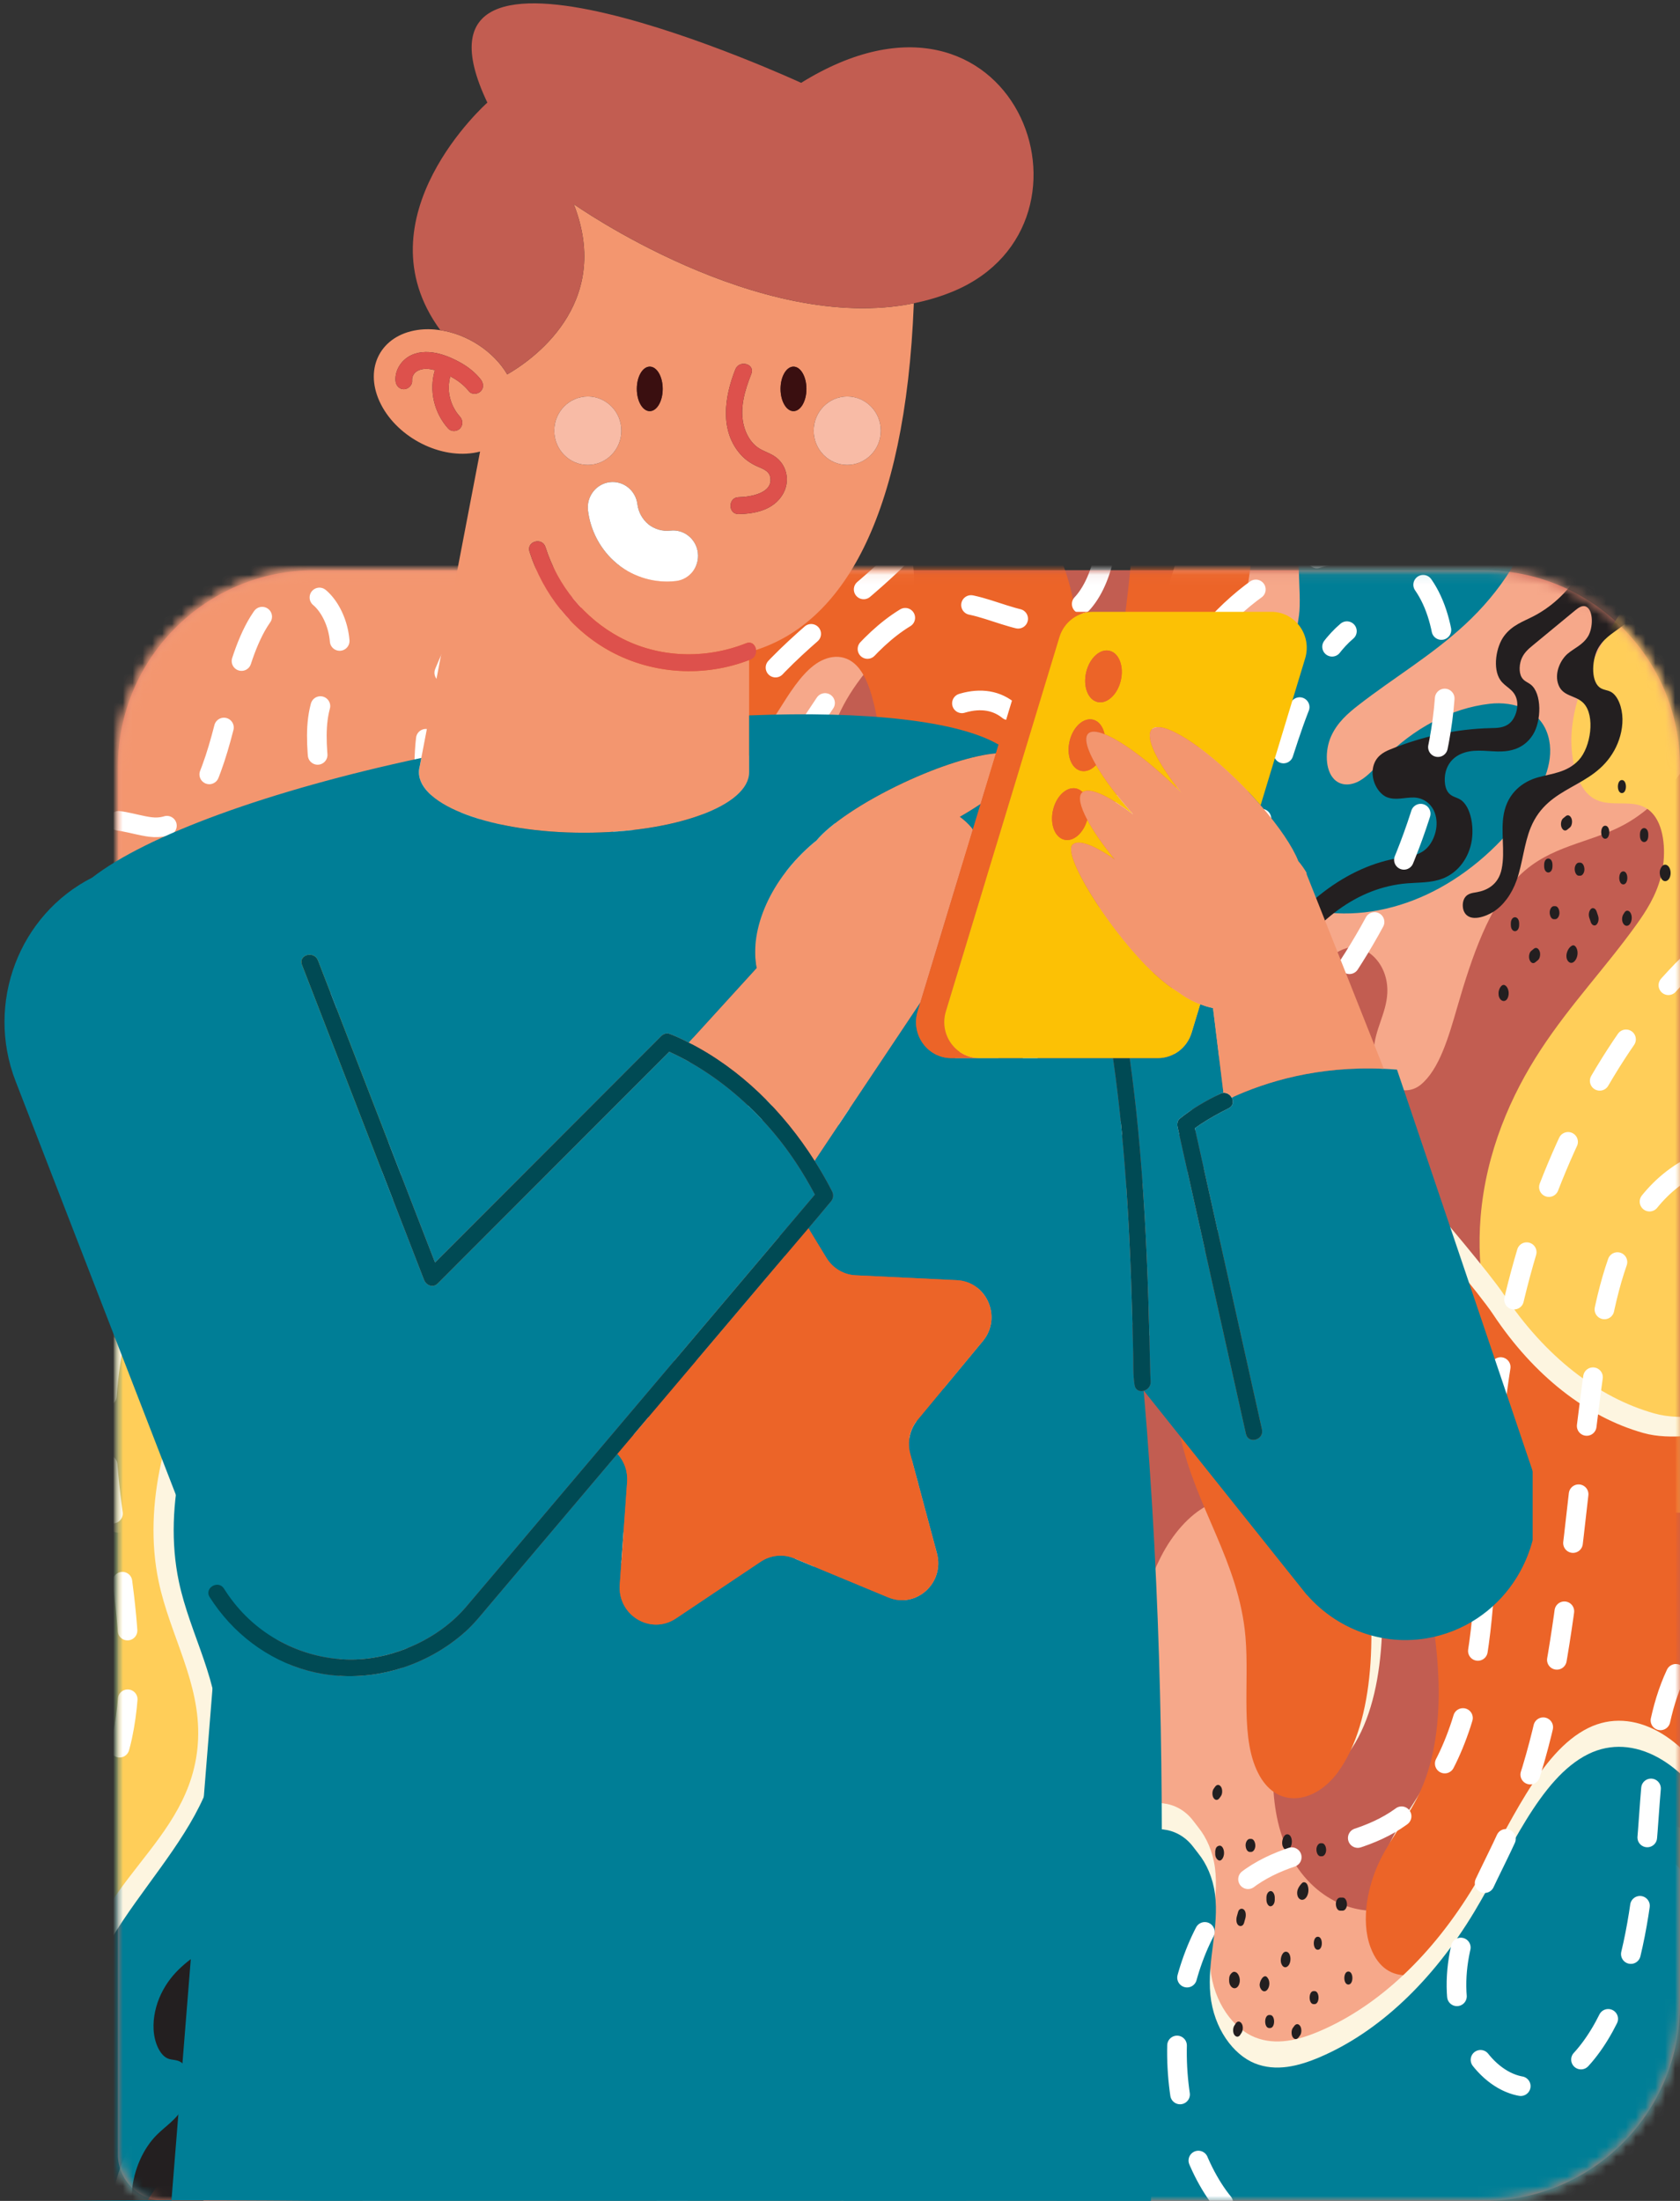 <svg width="171" height="224" viewBox="0 0 171 224" fill="none" xmlns="http://www.w3.org/2000/svg">
<rect x="0" y="0" width="171" height="224" fill="#333333" stroke="none"/>
<path d="M151 58.036C162.046 58.036 171 66.99 171 78.036V204C171 215.045 162.046 224 151 224H16.734V224C14.12 224 12 221.88 12 219.266V78.036C12 66.99 20.954 58.036 32 58.036H151Z" fill="#C25D51"/>
<mask id="mask0_127_757" style="mask-type:luminance" maskUnits="userSpaceOnUse" x="12" y="58" width="159" height="166">
<path d="M151 58.036C162.046 58.036 171 66.99 171 78.036V204C171 215.045 162.046 224 151 224H16.734V224C14.12 224 12 221.88 12 219.266V78.036C12 66.99 20.954 58.036 32 58.036H151Z" fill="white"/>
</mask>
<g mask="url(#mask0_127_757)">
<path d="M116.315 70.949C115.595 74.801 115.38 79.868 117.583 81.92C120.572 84.705 124.478 78.754 127.692 80.835C129.964 82.306 130.528 87.361 129.343 90.735C128.158 94.109 125.801 96.04 123.473 97.281C122.219 97.95 120.903 98.5 119.843 99.746C118.783 100.993 118.033 103.172 118.438 105.148C118.786 106.84 119.901 107.932 121.026 108.174C122.151 108.416 123.288 107.955 124.365 107.391C127.112 105.955 129.709 103.818 132.022 101.091C133.587 99.245 135.122 97.058 137.049 96.506C138.977 95.954 141.362 98.032 141.207 101.091C141.103 103.163 139.907 104.817 139.841 106.893C139.734 110.23 142.734 111.949 144.621 110.39C146.509 108.83 147.458 105.513 148.338 102.469C149.814 97.364 151.599 92.14 154.623 89.146C157.776 86.026 161.732 85.855 165.261 83.962C170.742 81.023 175.144 73.577 176.594 64.795C177.509 59.256 176.923 52.304 173.742 49.489C168.986 45.282 162.517 53.296 157.759 49.096C155.844 47.405 154.701 44.047 152.766 42.413C150.264 40.3 147.174 41.601 144.548 43.304C141.922 45.006 139.197 47.119 136.384 46.482C134.483 46.052 132.793 44.401 130.957 43.52C123.156 39.776 117.933 62.3 116.315 70.949Z" fill="#F6A88A"/>
<path d="M158.185 232.656C161.939 232.656 165.72 231.712 168.507 229.197C170.58 227.327 172.517 225.11 174.265 222.503C178.209 216.618 181.124 207.952 179.779 199.687C178.463 191.595 173.293 186.099 168.017 184.888C162.74 183.677 157.392 185.991 152.414 188.988C148.541 191.32 144.669 194.118 140.524 194.451C136.379 194.783 131.785 191.924 130.199 185.919C128.83 180.737 130.002 174.891 130.672 169.382C131.342 163.873 131.169 157.131 128.19 154.019C125.017 150.704 120.552 153.766 118.171 158.431C115.789 163.096 114.674 169.035 112.59 174.038C110.507 179.041 106.723 183.292 103.077 181.536C100.136 180.12 98.402 175.297 97.708 170.605C97.013 165.913 97.052 160.983 96.153 156.377C95.254 151.771 93.025 147.265 89.961 146.823C86.898 146.38 83.902 152.294 85.721 156.178C86.751 158.378 88.68 158.912 90.134 160.415C92.965 163.341 93.58 169.826 92.248 174.711C90.917 179.596 88.098 183.096 85.16 185.752C82.223 188.407 79.048 190.45 76.301 193.566C71.591 198.91 68.4 207.806 67.573 217.078C66.755 226.249 75.08 232.656 84.288 232.656H158.185Z" fill="#F6A88A"/>
<path d="M90.324 65.838V65.838C96.383 59.127 91.621 48.41 82.578 48.41H31.055C20.01 48.41 11.055 57.364 11.055 68.41V155.074C11.055 155.853 12.001 156.266 12.608 155.777V155.777C17.038 152.22 22.421 150.957 27.038 153.875C31.654 156.793 35.148 164.467 34.496 172.195C34.378 173.603 34.141 175.106 34.534 176.386C35.219 178.618 37.428 178.549 38.614 176.911C39.801 175.274 40.26 172.742 40.782 170.405C44.851 152.217 56.564 138.907 68.87 138.487C71.118 138.411 73.412 138.716 75.582 137.784C77.751 136.852 79.835 134.286 80.106 130.79C80.413 126.845 78.393 123.424 76.324 121.122C74.256 118.819 71.861 116.786 70.752 113.212C69.091 107.864 71.198 101.115 74.439 98.014C77.679 94.912 81.678 94.602 85.475 94.733C87.191 94.792 89.469 94.231 89.688 91.565C89.942 88.467 87.206 87.365 85.649 85.412C83.621 82.868 83.549 77.837 84.777 74.251C86.006 70.666 88.202 68.188 90.324 65.838Z" fill="#F6A88A"/>
<path d="M114.028 121.061C111.107 121.704 107.789 121.155 105.791 117.757C104.563 115.669 104.025 112.828 103.094 110.391C102.164 107.953 100.488 105.736 98.715 106.332C97.072 106.884 96.083 109.739 96.119 112.369C96.154 115 96.965 117.437 97.79 119.729C99.751 125.172 100.717 130.947 97.772 136.058C96.876 137.614 95.864 139.437 96.069 141.508C96.255 143.385 97.414 144.676 98.582 145.19C100.537 146.051 102.756 145.258 104.279 143.154C106.156 140.561 107.136 137.045 109.452 135.182C112.367 132.839 115.24 134.445 118 136.684C120.41 138.639 122.999 140.864 125.676 140.164C129.769 139.093 132.541 129.257 130.116 123.863C126.373 115.536 119.098 119.947 114.028 121.061Z" fill="#F6A88A"/>
<path d="M58.662 213.165C58.566 206.606 55.324 200.031 51.139 199.699C46.969 199.368 42.858 204.821 38.947 202.529C36.471 201.078 35.111 197.041 33.354 193.947C31.597 190.852 28.371 188.612 26.439 191.44C24.759 193.899 25.415 198.405 26.826 201.25C28.236 204.095 30.245 206.2 31.368 209.343C32.491 212.486 32.158 217.431 29.961 218.501C28.009 219.452 26.188 216.827 24.402 215.268C20.171 211.574 14.138 214.522 12 221.329C11.262 223.679 11.098 226.97 12.448 228.515C13.183 229.355 14.155 229.42 15.064 229.454C24.05 229.785 33.036 230.116 42.025 230.173C45.589 230.195 51.498 231.966 54.285 228.444C56.982 225.036 58.74 218.498 58.662 213.165Z" fill="#F6A88A"/>
</g>
<mask id="mask1_127_757" style="mask-type:luminance" maskUnits="userSpaceOnUse" x="12" y="58" width="159" height="166">
<path d="M151 58.036C162.046 58.036 171 66.99 171 78.036V204C171 215.045 162.046 224 151 224H16.734V224C14.12 224 12 221.88 12 219.266V78.036C12 66.99 20.954 58.036 32 58.036H151Z" fill="white"/>
</mask>
<g mask="url(#mask1_127_757)">
<path d="M27.516 165.65C23.774 158.758 19.339 152.488 16.733 144.577C15.028 139.404 14.257 133.238 15.295 127.617C16.101 123.26 18.811 118.876 15.204 115.019C13.217 112.895 11.036 114.906 9.509 117.431C9.212 117.921 8.942 118.438 8.694 118.977C7.856 120.8 7.629 122.829 7.629 124.836V230.837C7.629 231.827 8.432 232.63 9.422 232.63V232.63C10.184 232.63 10.859 232.147 11.137 231.437C13.626 225.078 17.785 219.819 21.72 214.978C27.287 208.127 33.183 200.108 33.885 189.581C34.466 180.856 31.257 172.541 27.516 165.65Z" fill="#007E96"/>
<path d="M176.949 64.176C177.011 84.731 176.994 105.287 176.9 125.843C176.875 131.182 176.845 136.52 176.81 141.859C176.787 145.431 177.497 149.913 175.534 152.09C171.734 156.305 164.779 152.46 161.081 149.815C154.84 145.353 149.815 134.848 150.702 123.898C151.241 117.233 153.817 111.417 156.842 106.811C159.866 102.204 163.383 98.53 166.533 94.151C167.541 92.749 168.539 91.212 169.057 89.23C169.574 87.249 169.493 84.71 168.532 83.223C166.815 80.568 163.773 82.783 161.708 80.888C160.367 79.658 159.785 76.888 159.98 74.415C160.175 71.941 161.007 69.721 161.936 67.731C163.828 63.679 166.208 60.226 168.904 57.625C171.072 55.532 174.18 54.212 175.87 57.247C176.879 59.059 176.942 61.737 176.949 64.176Z" fill="#FFCE59"/>
<path d="M127.16 52.302C126.702 51.58 125.98 51.524 125.329 51.513C123.234 51.476 121.139 51.44 119.043 51.403C118.194 51.388 117.288 51.398 116.578 52.127C115.54 53.193 115.291 55.363 115.11 57.285C114.557 63.152 113.746 69.061 111.932 74.266C110.119 79.472 107.177 83.948 103.521 85.498C102.064 86.115 100.489 86.248 99.057 85.496C97.999 84.939 97.035 83.862 96.411 82.403C96.141 81.77 95.764 81.002 96.029 80.305C96.591 78.827 98.055 80.234 98.798 80.35C100.796 80.662 102.764 79.347 104.434 77.603C106.914 75.016 109.037 71.159 109.485 66.546C110.086 60.366 107.483 54.26 104.055 51.053V51.053C103.63 50.656 103.06 50.459 102.478 50.459H66.622C60.904 50.459 55.301 52.856 52.689 57.944C50.858 61.511 49.323 65.498 48.064 69.444C45.936 76.118 50.474 84.647 54.141 87.239C58.5 90.319 63.702 89.265 68.016 86.035C72.33 82.804 75.907 77.613 79.266 72.284C80.347 70.569 81.442 68.798 82.822 67.732C84.202 66.666 85.952 66.431 87.226 67.782C88.711 69.358 89.1 72.435 89.687 75.09C91.089 81.432 94.064 86.185 98.07 88.449C104.536 92.105 112.087 89.623 117.543 83.075C123 76.527 126.417 66.312 127.516 55.688C127.638 54.514 127.696 53.146 127.16 52.302Z" fill="#EC6428"/>
<path d="M78.627 228.315C79.658 228.315 80.453 227.454 80.146 226.47V226.47C76.782 215.669 68.371 209.388 60.893 212.093C59.334 212.657 57.825 213.563 56.245 213.962C54.664 214.361 52.941 214.193 51.622 212.773C50.112 211.147 49.403 208.114 49.46 205.246C49.517 202.378 50.236 199.642 51.095 197.107C53.598 189.72 57.402 183.426 61.975 179.106C62.948 178.186 64.478 177.571 64.998 179.153C65.329 180.157 64.955 181.367 64.528 182.277C63.062 185.4 60.935 187.564 58.997 189.974C57.059 192.384 55.191 195.315 54.611 199.083C54.032 202.85 55.262 207.514 57.68 208.341C59.148 208.844 60.642 207.887 62.021 206.951C64.916 204.987 67.81 203.022 70.705 201.057C73.908 198.883 77.398 196.271 78.753 191.233C80.034 186.464 78.859 180.615 76.4 177.161C73.94 173.706 70.442 172.452 67.152 172.933C63.862 173.414 60.745 175.472 57.85 177.969C53.248 181.939 49.084 187.088 45.443 193.008C42.072 198.487 39.146 204.62 36.659 211.15V211.15C33.131 220.411 39.853 228.315 49.764 228.315H78.627Z" fill="#F3966F"/>
<path d="M128.596 76.627C127.562 79.29 126.31 82.072 126.516 84.993C126.687 87.418 127.89 89.512 129.421 90.78C130.952 92.049 132.781 92.583 134.602 92.822C142.2 93.822 150.244 89.716 155.602 82.103C156.918 80.234 158.151 77.76 157.688 75.357C157.085 72.223 154.078 71.344 151.622 71.629C147.718 72.081 143.874 74.1 140.723 77.354C139.986 78.116 139.272 78.954 138.421 79.45C137.57 79.946 136.526 80.035 135.809 79.32C134.863 78.377 134.856 76.363 135.481 74.953C136.106 73.544 137.189 72.609 138.25 71.782C141.857 68.971 145.706 66.725 149.141 63.541C152.576 60.358 155.659 56.001 156.713 50.666C156.861 49.919 156.959 49.081 156.669 48.438C156.074 47.115 154.543 47.674 153.443 48.308C150.054 50.259 146.449 51.481 142.816 51.927C140.391 52.224 134.481 50.402 132.757 53.43C131.642 55.389 132.553 60.249 132.216 62.647C131.536 67.481 130.31 72.215 128.596 76.627Z" fill="#007E96"/>
<path d="M82.815 184.176C82.268 179.864 81.359 175.58 81.508 171.189C81.555 169.795 81.718 168.373 82.18 167.178C82.642 165.983 83.446 165.047 84.338 165C85.219 164.954 86.052 165.78 86.574 166.893C87.096 168.006 87.347 169.373 87.504 170.731C88.083 175.753 87.477 180.968 86.312 185.734C85.684 188.306 84.899 191.264 83.958 193.989C83.532 195.222 82.679 194.933 82.892 193.646V193.646C83.403 190.557 83.207 187.269 82.815 184.176Z" fill="#EC6428"/>
<path d="M93.976 182.644C94.852 181.48 95.811 180.36 96.937 180.004C98.063 179.649 99.391 180.272 99.915 181.872C100.269 182.954 100.197 184.291 99.874 185.398C99.552 186.505 99.007 187.415 98.427 188.225C94.358 193.902 88.344 195.452 84.609 201.664C86.262 198.915 87.138 195.115 88.518 192.028C90.072 188.554 91.909 185.388 93.976 182.644Z" fill="#EC6428"/>
<path d="M115.022 90.523C114.665 90.824 114.303 91.1 113.935 91.349C112.459 92.344 110.944 92.302 109.541 93.878C107.935 95.68 106.969 99.438 108.156 101.91C108.784 103.218 109.87 103.841 110.915 103.841C111.959 103.842 112.972 103.296 113.927 102.633C117.12 100.419 119.78 95.256 121.452 90.598C122.356 88.081 123.057 85.385 123.524 82.592C123.752 81.231 123.924 79.847 124.037 78.452V78.452C124.086 77.854 123.209 77.709 123.002 78.272C121.771 81.614 120.148 84.603 118.248 87.06C117.258 88.342 116.171 89.555 115.022 90.523Z" fill="#F3966F"/>
<path d="M122.013 99.064C122.053 99.704 122.154 100.321 122.347 100.891C122.922 102.586 124.363 102.968 125.172 101.459C125.853 100.187 126.065 98.377 126.081 96.769C126.114 93.583 125.742 90.423 125.589 87.245C125.436 84.067 125.519 80.754 126.402 77.882C125.958 79.326 125.324 80.579 124.89 82.042C124.434 83.583 124.012 85.15 123.642 86.747C123.103 89.072 122.671 91.464 122.404 93.904C122.23 95.487 121.905 97.358 122.013 99.064Z" fill="#F3966F"/>
</g>
<mask id="mask2_127_757" style="mask-type:luminance" maskUnits="userSpaceOnUse" x="12" y="58" width="159" height="166">
<path d="M151 58.036C162.046 58.036 171 66.99 171 78.036V204C171 215.045 162.046 224 151 224H16.734V224C14.12 224 12 221.88 12 219.266V78.036C12 66.99 20.954 58.036 32 58.036H151Z" fill="white"/>
</mask>
<g mask="url(#mask2_127_757)">
<path d="M180.525 185.861C180.445 174.824 180.366 163.787 180.286 152.749C180.194 140.105 174.33 145.527 168.37 143.849C162.669 142.244 157.251 138.055 153.072 131.752C151.742 129.747 146.347 123.313 145.064 121.967C140.029 116.681 133.138 115.457 127.806 119.975C122.474 124.494 119.318 135.085 121.234 144.091C122.792 151.41 127.214 156.931 127.883 164.574C128.308 169.435 127.253 175.135 129.346 178.786C131.304 182.2 135.059 181.423 137.268 178.409C141.173 173.082 141.199 163.593 140.029 155.694C138.858 147.796 136.795 139.859 137.62 131.854C137.832 129.795 138.309 127.624 139.419 126.47C140.528 125.315 142.375 125.864 142.72 127.879C142.869 128.751 142.718 129.669 142.607 130.555C142.4 132.2 142.343 133.882 142.422 135.55C141.994 143.133 144.246 150.423 145.905 157.614C147.601 164.965 148.602 173.731 145.758 180.155C144.589 182.795 142.881 184.739 141.618 187.27C140.354 189.8 139.579 193.424 140.612 196.199C142.226 200.536 146.448 199.237 149.25 196.795C153.228 193.328 156.829 188.663 161.135 186.35C165.442 184.036 170.933 184.823 173.566 190.639C174.378 192.43 174.99 194.746 176.32 195.441C177.704 196.164 179.236 194.615 179.89 192.573C180.544 190.53 180.542 188.146 180.525 185.861Z" fill="#FDF5E0"/>
<path d="M179.412 187.853C179.332 176.816 179.252 165.778 179.172 154.741C179.081 142.097 173.217 147.519 167.257 145.841C161.556 144.236 156.138 140.047 151.958 133.744C150.628 131.738 145.234 125.305 143.951 123.959C138.915 118.673 132.024 117.449 126.692 121.967C121.36 126.485 118.205 137.076 120.121 146.082C121.679 153.401 126.101 158.923 126.769 166.566C127.195 171.426 126.14 177.126 128.233 180.777C130.191 184.192 133.945 183.414 136.155 180.401C140.06 175.074 140.086 165.585 138.916 157.686C137.745 149.788 135.682 141.851 136.507 133.845C136.719 131.786 137.196 129.615 138.306 128.461C139.415 127.307 141.262 127.856 141.607 129.871C141.756 130.743 141.605 131.661 141.494 132.547C141.287 134.192 141.23 135.874 141.309 137.542C140.881 145.125 143.133 152.415 144.792 159.605C146.488 166.957 147.489 175.722 144.644 182.146C143.476 184.786 141.768 186.731 140.504 189.261C139.241 191.792 138.466 195.416 139.499 198.191C141.113 202.528 145.335 201.229 148.136 198.787C152.115 195.32 155.715 190.654 160.022 188.341C164.329 186.028 169.82 186.815 172.453 192.631C173.264 194.422 173.876 196.738 175.207 197.433C176.591 198.156 178.123 196.606 178.776 194.564C179.431 192.522 179.429 190.137 179.412 187.853Z" fill="#EC6428"/>
</g>
<mask id="mask3_127_757" style="mask-type:luminance" maskUnits="userSpaceOnUse" x="12" y="58" width="159" height="166">
<path d="M151 58.036C162.046 58.036 171 66.99 171 78.036V204C171 215.045 162.046 224 151 224H16.734V224C14.12 224 12 221.88 12 219.266V78.036C12 66.99 20.954 58.036 32 58.036H151Z" fill="white"/>
</mask>
<g mask="url(#mask3_127_757)">
<path d="M26.838 93.882C30.137 93.749 33.211 96.292 36.342 97.964C39.474 99.635 43.25 100.279 45.785 96.904C48.14 93.769 48.077 89.37 48.571 85.036C49.245 79.119 50.708 73.988 53.295 69.476C55.629 65.404 58.503 62.273 61.518 59.565C61.964 59.165 69.06 51.387 67.897 51.372C49.952 51.143 32.141 51.584 14.201 51.656C13.09 51.66 11.88 51.719 11.024 52.851C9.968 54.248 9.843 56.724 9.807 58.919C9.675 67.095 9.651 75.275 9.733 83.453C9.776 87.694 9.847 91.933 9.948 96.171C10.024 99.387 9.488 105.317 10.321 108.203C12.244 114.858 15.392 106.346 16.673 103.634C19.106 98.489 22.639 94.052 26.838 93.882Z" fill="#FDF5E0"/>
<path d="M24.93 93.882C28.229 93.749 31.303 96.292 34.434 97.964C37.566 99.635 41.342 100.279 43.877 96.904C46.232 93.769 46.169 89.37 46.663 85.036C47.337 79.119 48.8 73.988 51.387 69.476C53.721 65.404 56.595 62.273 59.61 59.565C60.056 59.165 67.152 51.387 65.989 51.372C48.044 51.143 30.233 51.584 12.293 51.656C11.182 51.66 9.972 51.719 9.116 52.851C8.06 54.248 7.935 56.724 7.899 58.919C7.767 67.095 7.743 75.275 7.825 83.453C7.868 87.694 7.939 91.933 8.04 96.171C8.116 99.387 7.58 105.317 8.413 108.203C10.336 114.858 13.484 106.346 14.765 103.634C17.198 98.489 20.731 94.052 24.93 93.882Z" fill="#F3966F"/>
</g>
<mask id="mask4_127_757" style="mask-type:luminance" maskUnits="userSpaceOnUse" x="12" y="58" width="159" height="166">
<path d="M151 58.036C162.046 58.036 171 66.99 171 78.036V204C171 215.045 162.046 224 151 224H16.734V224C14.12 224 12 221.88 12 219.266V78.036C12 66.99 20.954 58.036 32 58.036H151Z" fill="white"/>
</mask>
<g mask="url(#mask4_127_757)">
<path d="M60.746 130.638C59.351 127.489 56.567 126.738 54.127 127.034C50.819 127.436 47.588 129.276 44.889 132.296C42.989 134.422 40.581 137.245 38.612 135.277C37.267 133.933 37.034 130.896 37.551 128.533C38.068 126.17 39.144 124.229 39.988 122.111C43.587 113.086 42.495 100.167 37.521 92.919C34.806 88.964 31.101 86.937 27.409 86.924C25.308 86.706 23.17 87.197 21.25 88.457C16.392 91.644 11.824 99.546 10.349 107.543C8.859 115.625 10.341 126.868 10.364 135.387C10.424 157.807 8.348 184.319 8.348 206.739C8.196 195.87 21.75 187.882 22.217 177.035C22.468 171.221 19.364 166.487 18.202 160.951C16.546 153.063 19.051 144.4 22.545 138.155C24.74 134.232 27.314 130.902 29.776 127.407C32.367 123.728 34.568 119.792 36.724 115.495C36.938 115.068 37.178 114.614 37.516 114.49C37.945 114.331 38.397 114.801 38.583 115.429C38.865 116.386 38.697 117.823 38.483 118.775C37.548 122.928 36.039 126.683 34.419 130.255C32.824 133.771 30.69 136.623 29.252 140.31C28.028 143.447 27.402 147.428 28.297 150.827C29.536 155.537 33.138 157.481 36.378 157.952C44.467 159.129 52.83 154.22 58.431 145.007C59.611 143.066 60.693 140.892 61.238 138.352C61.782 135.811 61.721 132.84 60.746 130.638Z" fill="#FDF5E0"/>
<path d="M58.689 130.638C57.294 127.489 54.511 126.738 52.071 127.034C48.763 127.436 45.532 129.276 42.833 132.296C40.932 134.422 38.525 137.245 36.556 135.277C35.211 133.933 34.978 130.896 35.495 128.533C36.011 126.17 37.087 124.229 37.932 122.111C41.531 113.086 40.439 100.167 35.464 92.919C32.75 88.964 29.045 86.937 25.353 86.924C23.252 86.706 21.114 87.197 19.194 88.457C14.336 91.644 9.768 99.546 8.293 107.543C6.803 115.625 8.285 126.868 8.308 135.387C8.367 157.807 8.487 180.229 8.487 202.649C8.335 191.779 19.694 187.883 20.161 177.035C20.412 171.221 17.308 166.487 16.146 160.951C14.49 153.063 16.995 144.4 20.489 138.155C22.684 134.232 25.258 130.902 27.72 127.407C30.311 123.728 32.512 119.792 34.668 115.495C34.882 115.068 35.122 114.614 35.459 114.49C35.889 114.331 36.341 114.801 36.526 115.429C36.809 116.386 36.641 117.823 36.427 118.775C35.492 122.928 33.983 126.683 32.363 130.255C30.768 133.771 28.634 136.623 27.196 140.31C25.972 143.447 25.346 147.428 26.241 150.827C27.48 155.537 31.082 157.481 34.322 157.952C42.411 159.129 50.774 154.22 56.375 145.007C57.555 143.066 58.637 140.892 59.182 138.352C59.726 135.811 59.665 132.84 58.689 130.638Z" fill="#FFCE59"/>
</g>
<mask id="mask5_127_757" style="mask-type:luminance" maskUnits="userSpaceOnUse" x="12" y="58" width="159" height="166">
<path d="M151 58.036C162.046 58.036 171 66.99 171 78.036V204C171 215.045 162.046 224 151 224H16.734V224C14.12 224 12 221.88 12 219.266V78.036C12 66.99 20.954 58.036 32 58.036H151Z" fill="white"/>
</mask>
<g mask="url(#mask5_127_757)">
<path d="M174.643 182.654C171.581 176.779 166.282 173.591 161.662 175.871C156.68 178.328 153.655 185.942 150.077 191.899C145.832 198.966 140.324 204.153 134.347 206.711C132.185 207.636 129.882 208.22 127.712 207.341C125.541 206.461 123.541 203.816 123.196 200.348C122.857 196.939 124.116 193.467 123.664 190.091C123.442 188.435 122.807 187.021 121.961 185.971C121.79 185.758 121.625 185.54 121.46 185.322V185.322C120.615 184.206 119.505 183.668 118.403 183.539C116.53 183.321 114.439 183.837 112.645 184.65C101.864 189.538 92.431 201.396 87.019 216.866C85.987 219.813 85.094 223.435 86.07 226.429C86.831 228.767 88.582 229.988 90.251 230.022C93.778 230.096 96.764 225.743 98.493 220.902C100.221 216.063 101.091 210.562 102.78 205.688C103.306 204.169 103.877 202.626 104.545 201.234C105.191 199.891 106.794 197.87 106.229 201.218C105.051 208.198 105.314 215.694 107.815 221.94C111.626 231.457 118.953 236.004 126.008 238.051C138.035 241.542 150.63 239.317 161.93 232.048C171.023 226.199 176.565 220.871 178.037 204.122C178.697 196.609 177.705 188.53 174.643 182.654Z" fill="#FDF5E0"/>
<path d="M174.643 185.31C171.581 179.434 166.282 176.246 161.662 178.526C156.68 180.984 153.655 188.597 150.077 194.555C145.832 201.622 140.324 206.808 134.347 209.366C132.185 210.291 129.882 210.875 127.712 209.996C125.541 209.116 123.541 206.471 123.196 203.003C122.857 199.595 124.116 196.123 123.664 192.746C123.442 191.09 122.807 189.676 121.961 188.626C121.79 188.413 121.625 188.195 121.46 187.977V187.977C120.615 186.861 119.505 186.323 118.403 186.195C116.53 185.976 114.439 186.492 112.645 187.305C101.864 192.193 92.431 204.051 87.019 219.521C85.987 222.468 85.094 226.091 86.07 229.085C86.831 231.422 88.582 232.643 90.251 232.678C93.778 232.752 96.764 228.398 98.493 223.558C100.221 218.718 101.091 213.217 102.78 208.343C103.306 206.825 103.877 205.281 104.545 203.89C105.191 202.546 106.794 200.525 106.229 203.873C105.051 210.853 105.314 218.35 107.815 224.595C111.626 234.112 118.953 238.659 126.008 240.706C138.035 244.197 150.63 241.972 161.93 234.703C171.023 228.855 176.565 223.526 178.037 206.777C178.697 199.264 177.705 191.185 174.643 185.31Z" fill="#007E96"/>
</g>
<mask id="mask6_127_757" style="mask-type:luminance" maskUnits="userSpaceOnUse" x="12" y="58" width="159" height="166">
<path d="M151 58.036C162.046 58.036 171 66.99 171 78.036V204C171 215.045 162.046 224 151 224H16.734V224C14.12 224 12 221.88 12 219.266V78.036C12 66.99 20.954 58.036 32 58.036H151Z" fill="white"/>
</mask>
<g mask="url(#mask6_127_757)">
<path d="M156.071 62.728C155.04 63.26 153.925 63.618 153.099 64.723C152.274 65.827 151.914 68.031 152.703 69.198C153.204 69.939 154.046 70.108 154.348 71.077C154.633 71.986 154.232 73.124 153.663 73.605C153.094 74.086 152.417 74.09 151.77 74.104C148.303 74.183 144.843 74.915 141.487 76.28C140.798 76.559 140.021 76.995 139.775 78.04C139.457 79.391 140.3 80.812 141.195 81.147C142.09 81.482 143.026 81.137 143.946 81.169C144.866 81.202 145.914 81.821 146.17 83.205C146.409 84.496 145.814 85.867 145.052 86.485C144.29 87.104 143.402 87.169 142.548 87.297C139.834 87.703 137.175 88.908 134.726 90.776C133.48 91.726 132.289 92.847 131.169 94.123C130.105 95.335 129.064 96.136 128.53 98.185C128.388 98.73 128.304 99.403 128.536 99.866C128.755 100.303 129.183 100.357 129.511 100.147C129.839 99.936 130.094 99.522 130.344 99.128C133.854 93.593 138.212 90.318 143.214 89.904C144.423 89.804 145.649 89.868 146.826 89.423C148.002 88.978 149.159 87.916 149.662 86.192C150.164 84.468 149.762 82.066 148.635 81.376C148.224 81.124 147.742 81.095 147.404 80.647C146.974 80.078 146.957 78.982 147.252 78.23C147.546 77.479 148.078 77.028 148.617 76.772C149.841 76.191 151.152 76.457 152.431 76.484C153.71 76.512 155.099 76.219 156.008 74.809C156.917 73.4 156.954 70.573 155.811 69.676C155.496 69.429 155.115 69.335 154.878 68.926C154.573 68.4 154.643 67.532 154.91 66.957C155.178 66.383 155.594 66.032 155.995 65.701C157.421 64.524 158.847 63.346 160.273 62.169C160.637 61.868 161.05 61.558 161.445 61.742C162.197 62.092 162.177 63.915 161.625 64.788C161.074 65.661 160.258 65.946 159.569 66.531C158.88 67.115 158.255 68.355 158.559 69.487C158.951 70.947 160.344 70.688 161.185 71.569C162.401 72.844 161.91 76.051 160.704 77.351C159.498 78.651 157.943 78.718 156.502 79.129C155.062 79.54 153.484 80.624 153.068 82.822C152.72 84.665 153.226 86.612 152.845 88.454C152.513 90.062 151.325 90.629 150.314 90.805C149.818 90.89 149.223 90.936 148.975 91.613C148.842 91.98 148.865 92.472 149.033 92.804C149.613 93.95 151.323 93.232 152.017 92.791C152.999 92.167 153.859 91.042 154.375 89.584C154.974 87.89 155.132 85.862 155.802 84.233C157.614 79.823 162.121 80.331 164.315 76.369C164.806 75.481 165.16 74.353 165.144 73.179C165.129 72.005 164.682 70.811 163.975 70.421C163.589 70.209 163.154 70.236 162.791 69.941C161.894 69.212 162.032 66.992 162.738 65.861C163.444 64.729 164.472 64.283 165.359 63.526C166.575 62.488 167.585 60.715 167.86 58.59C168.459 53.952 164.968 50.481 162.735 53.873C161.915 55.119 161.526 56.998 160.736 58.323C159.505 60.391 157.771 61.85 156.071 62.728Z" fill="#231F20"/>
<path d="M26.243 216.976C27.356 216.25 28.571 215.706 29.425 214.375C30.279 213.043 30.559 210.556 29.622 209.369C29.028 208.615 28.087 208.539 27.7 207.507C27.336 206.539 27.718 205.226 28.322 204.618C28.926 204.011 29.675 203.917 30.39 203.815C34.223 203.27 38.014 202.001 41.654 200.047C42.401 199.646 43.238 199.062 43.454 197.872C43.733 196.334 42.723 194.873 41.715 194.621C40.706 194.369 39.688 194.875 38.668 194.96C37.648 195.046 36.455 194.499 36.097 193.002C35.763 191.605 36.348 190.009 37.157 189.223C37.967 188.437 38.946 188.248 39.885 187.994C42.867 187.185 45.745 185.5 48.355 183.108C49.681 181.892 50.94 180.493 52.11 178.933C53.223 177.45 54.332 176.426 54.812 174.088C54.94 173.467 54.996 172.709 54.715 172.228C54.449 171.774 53.973 171.77 53.62 172.046C53.268 172.322 53.009 172.814 52.754 173.283C49.167 179.874 44.52 184.076 39.007 185.196C37.674 185.466 36.313 185.557 35.035 186.206C33.757 186.855 32.534 188.183 32.071 190.158C31.608 192.132 32.182 194.738 33.467 195.352C33.937 195.577 34.471 195.545 34.869 195.996C35.375 196.57 35.454 197.78 35.168 198.651C34.882 199.522 34.319 200.091 33.736 200.445C32.412 201.25 30.947 201.13 29.53 201.269C28.113 201.408 26.591 201.916 25.661 203.596C24.731 205.275 24.843 208.41 26.157 209.251C26.519 209.483 26.945 209.537 27.229 209.958C27.595 210.5 27.565 211.47 27.3 212.141C27.035 212.812 26.594 213.255 26.167 213.675C24.652 215.167 23.137 216.659 21.623 218.15C21.236 218.532 20.796 218.929 20.348 218.778C19.498 218.49 19.422 216.47 19.985 215.431C20.547 214.392 21.435 213.968 22.166 213.229C22.898 212.491 23.522 211.037 23.125 209.824C22.612 208.259 21.084 208.731 20.106 207.867C18.691 206.616 19.062 203.002 20.326 201.404C21.591 199.806 23.309 199.525 24.881 198.88C26.452 198.235 28.141 196.826 28.482 194.338C28.768 192.252 28.103 190.165 28.425 188.075C28.705 186.252 29.99 185.466 31.1 185.139C31.643 184.978 32.3 184.849 32.538 184.067C32.666 183.643 32.613 183.101 32.41 182.757C31.706 181.565 29.852 182.586 29.107 183.165C28.054 183.986 27.163 185.346 26.671 187.027C26.099 188.981 26.034 191.247 25.38 193.138C23.612 198.259 18.597 198.293 16.382 202.969C15.886 204.016 15.556 205.311 15.636 206.608C15.717 207.905 16.275 209.168 17.079 209.506C17.518 209.69 17.998 209.602 18.416 209.881C19.448 210.57 19.415 213.045 18.694 214.391C17.974 215.736 16.86 216.365 15.919 217.321C14.63 218.631 13.607 220.727 13.418 223.116C13.005 228.327 17.057 231.708 19.344 227.658C20.185 226.17 20.515 224.039 21.317 222.468C22.569 220.017 24.409 218.173 26.243 216.976Z" fill="#231F20"/>
<path d="M51.607 87.688C51.605 87.341 51.414 87.008 51.183 87.025C50.955 87.04 50.757 87.316 50.759 87.688C50.76 87.762 50.76 87.836 50.761 87.91C50.763 88.257 50.954 88.59 51.185 88.574C51.413 88.558 51.611 88.282 51.609 87.91C51.608 87.836 51.608 87.762 51.607 87.688Z" fill="#231F20"/>
<path d="M53.716 89.016H53.645C53.423 89.016 53.211 89.322 53.221 89.68C53.231 90.04 53.408 90.344 53.645 90.344H53.716C53.938 90.344 54.15 90.038 54.14 89.68C54.13 89.32 53.954 89.016 53.716 89.016Z" fill="#231F20"/>
<path d="M51.808 91.45C51.262 91.45 51.261 92.778 51.808 92.778C52.354 92.778 52.355 91.45 51.808 91.45Z" fill="#231F20"/>
<path d="M49.657 96.027C49.452 95.895 49.182 96.17 49.136 96.491V96.491C49.108 96.68 49.107 96.875 49.14 97.062C49.149 97.113 49.163 97.161 49.18 97.204C49.316 97.534 49.543 97.594 49.76 97.442C49.92 97.331 50.019 97.017 50.012 96.752C50.004 96.391 49.862 96.159 49.657 96.027Z" fill="#231F20"/>
<path d="M49.193 91.893C48.964 91.909 48.769 92.185 48.769 92.557V92.668C48.769 93.015 48.964 93.347 49.193 93.331C49.423 93.315 49.617 93.04 49.617 92.668V92.557C49.617 92.21 49.422 91.877 49.193 91.893Z" fill="#231F20"/>
<path d="M48.699 85.144C48.469 85.16 48.275 85.436 48.275 85.808V85.918C48.275 86.266 48.47 86.598 48.699 86.582C48.928 86.566 49.123 86.291 49.123 85.918V85.808C49.123 85.46 48.928 85.128 48.699 85.144Z" fill="#231F20"/>
<path d="M52.232 95.212H52.161C51.94 95.212 51.727 95.518 51.737 95.876C51.748 96.236 51.924 96.54 52.161 96.54H52.232C52.454 96.54 52.666 96.235 52.656 95.876C52.646 95.516 52.47 95.212 52.232 95.212Z" fill="#231F20"/>
<path d="M56.249 92.474C56.043 92.401 55.767 92.572 55.727 92.938C55.723 92.974 55.719 93.01 55.716 93.046C55.678 93.386 55.773 93.777 56.012 93.862C56.218 93.935 56.493 93.764 56.533 93.398C56.537 93.362 56.541 93.327 56.545 93.291C56.582 92.95 56.487 92.559 56.249 92.474Z" fill="#231F20"/>
<path d="M55.412 97.314H55.341C55.12 97.314 54.907 97.62 54.917 97.978C54.927 98.338 55.104 98.642 55.341 98.642H55.412C55.634 98.642 55.846 98.337 55.836 97.978C55.826 97.619 55.65 97.314 55.412 97.314Z" fill="#231F20"/>
<path d="M73.213 218.997C73.166 218.924 73.119 218.85 73.072 218.776C72.914 218.53 72.627 218.512 72.472 218.776C72.317 219.041 72.305 219.452 72.472 219.715C72.519 219.788 72.566 219.862 72.613 219.936C72.77 220.182 73.058 220.2 73.213 219.936C73.368 219.671 73.38 219.26 73.213 218.997Z" fill="#231F20"/>
<path d="M75.74 213.935H75.598C75.377 213.935 75.164 214.24 75.174 214.599C75.184 214.959 75.361 215.263 75.598 215.263H75.74C75.962 215.263 76.174 214.957 76.164 214.599C76.153 214.239 75.977 213.935 75.74 213.935Z" fill="#231F20"/>
<path d="M76.588 217.033C76.358 217.049 76.164 217.325 76.164 217.697V217.918C76.164 218.265 76.359 218.598 76.588 218.582C76.817 218.566 77.012 218.29 77.012 217.918V217.697C77.012 217.349 76.817 217.017 76.588 217.033Z" fill="#231F20"/>
<path d="M82.09 215.27C81.982 214.698 81.616 214.258 81.226 214.421C80.879 214.566 80.669 215.099 80.692 215.649C80.718 216.282 80.983 216.761 81.393 216.816V216.816C81.513 216.832 81.633 216.761 81.734 216.696C81.737 216.695 81.739 216.693 81.742 216.692C82.084 216.464 82.188 215.785 82.09 215.27Z" fill="#231F20"/>
<path d="M78.852 212.639C78.647 212.566 78.37 212.737 78.331 213.103C78.323 213.175 78.315 213.246 78.308 213.318C78.271 213.659 78.365 214.05 78.604 214.134C78.809 214.207 79.086 214.037 79.125 213.671C79.133 213.599 79.141 213.527 79.148 213.456C79.185 213.115 79.091 212.724 78.852 212.639Z" fill="#231F20"/>
<path d="M82.382 206.632H82.241C82.019 206.632 81.807 206.938 81.817 207.296C81.827 207.656 82.003 207.96 82.241 207.96H82.382C82.604 207.96 82.817 207.655 82.806 207.296C82.796 206.936 82.62 206.632 82.382 206.632Z" fill="#231F20"/>
<path d="M84.277 211.171C84.164 210.469 83.555 210.38 83.321 210.968V210.968C83.201 211.271 83.224 211.645 83.398 211.921V211.921C83.75 212.476 84.403 211.956 84.277 211.171Z" fill="#231F20"/>
<path d="M73.194 213.674C73.144 213.706 73.097 213.749 73.055 213.801C72.772 214.149 72.719 214.804 73.092 215.054V215.054C73.278 215.178 73.488 215.203 73.642 214.953C73.733 214.805 73.783 214.616 73.786 214.41C73.792 213.954 73.499 213.479 73.194 213.674Z" fill="#231F20"/>
<path d="M76.872 209.46C76.822 209.492 76.775 209.535 76.733 209.587C76.45 209.936 76.397 210.59 76.77 210.84V210.84C76.956 210.964 77.166 210.989 77.319 210.739C77.41 210.591 77.461 210.402 77.464 210.196C77.47 209.74 77.177 209.266 76.872 209.46Z" fill="#231F20"/>
<path d="M86.549 211.439C86.499 211.471 86.452 211.514 86.409 211.566C86.127 211.914 86.074 212.569 86.447 212.818V212.818C86.633 212.943 86.843 212.968 86.996 212.718C87.087 212.57 87.138 212.381 87.141 212.175C87.147 211.719 86.854 211.245 86.549 211.439Z" fill="#231F20"/>
<path d="M32.159 211.439C32.109 211.471 32.061 211.514 32.019 211.566C31.736 211.914 31.684 212.569 32.057 212.818V212.818C32.243 212.943 32.453 212.968 32.606 212.718C32.697 212.57 32.748 212.381 32.751 212.175C32.757 211.719 32.463 211.245 32.159 211.439Z" fill="#231F20"/>
<path d="M80.121 209.509C79.575 209.509 79.574 210.837 80.121 210.837C80.667 210.837 80.668 209.509 80.121 209.509Z" fill="#231F20"/>
<path d="M84.778 222.119C84.232 222.119 84.231 223.446 84.778 223.446C85.324 223.446 85.325 222.119 84.778 222.119Z" fill="#231F20"/>
<path d="M86.689 217.144C86.143 217.144 86.142 218.471 86.689 218.471C87.234 218.471 87.235 217.144 86.689 217.144Z" fill="#231F20"/>
<path d="M79.846 217.697C79.753 217.551 79.621 217.455 79.489 217.452C79.306 217.448 79.175 217.6 79.072 217.824C79.045 217.884 79.027 217.953 79.019 218.025C78.962 218.5 79.433 219.256 79.762 218.909V218.909C80.032 218.624 80.079 218.064 79.846 217.697Z" fill="#231F20"/>
<path d="M84.762 216.947C84.711 216.667 84.57 216.452 84.389 216.382C84.161 216.293 83.944 216.451 83.819 216.752C83.812 216.768 83.806 216.785 83.801 216.802C83.705 217.098 83.706 217.465 83.9 217.708V217.708C84.087 217.94 84.297 218.006 84.514 217.831C84.709 217.674 84.822 217.278 84.762 216.947Z" fill="#231F20"/>
<path d="M35.349 213.679C35.263 213.184 34.957 212.841 34.629 212.951C34.005 213.159 33.994 214.65 34.598 214.918V214.918C34.734 214.978 34.906 214.932 35.031 214.851C35.039 214.846 35.047 214.84 35.055 214.834C35.325 214.637 35.423 214.103 35.349 213.679Z" fill="#231F20"/>
<path d="M30.476 217.971C30.39 217.477 30.084 217.134 29.755 217.244C29.132 217.452 29.121 218.943 29.724 219.21V219.21C29.86 219.27 30.032 219.224 30.157 219.144C30.165 219.138 30.173 219.133 30.181 219.127C30.451 218.93 30.55 218.396 30.476 217.971Z" fill="#231F20"/>
<path d="M25.632 222.622C25.546 222.127 25.24 221.784 24.911 221.894C24.288 222.102 24.276 223.593 24.881 223.86V223.86C25.016 223.92 25.188 223.875 25.313 223.794C25.321 223.789 25.329 223.783 25.337 223.777C25.607 223.58 25.705 223.046 25.632 222.622Z" fill="#231F20"/>
<path d="M73.857 208.624H73.715C73.494 208.624 73.281 208.929 73.291 209.288C73.302 209.648 73.478 209.952 73.715 209.952H73.857C74.079 209.952 74.291 209.646 74.281 209.288C74.27 208.928 74.094 208.624 73.857 208.624Z" fill="#231F20"/>
<path d="M26.574 218.692H26.433C26.211 218.692 25.998 218.998 26.009 219.356C26.019 219.716 26.195 220.02 26.433 220.02H26.574C26.796 220.02 27.008 219.715 26.998 219.356C26.988 218.997 26.812 218.692 26.574 218.692Z" fill="#231F20"/>
<path d="M28.032 220.127H27.891C27.669 220.127 27.456 220.433 27.467 220.791C27.477 221.151 27.653 221.455 27.891 221.455H28.032C28.254 221.455 28.466 221.15 28.456 220.791C28.446 220.432 28.27 220.127 28.032 220.127Z" fill="#231F20"/>
<path d="M32.369 216.368H32.228C32.006 216.368 31.793 216.674 31.804 217.032C31.814 217.392 31.99 217.696 32.228 217.696H32.369C32.591 217.696 32.803 217.391 32.793 217.032C32.783 216.673 32.607 216.368 32.369 216.368Z" fill="#231F20"/>
<path d="M30.57 220.792H30.429C30.207 220.792 29.995 221.097 30.005 221.455C30.015 221.815 30.191 222.119 30.429 222.119H30.57C30.792 222.119 31.004 221.814 30.994 221.455C30.984 221.096 30.808 220.792 30.57 220.792Z" fill="#231F20"/>
<path d="M86.544 205.521C86.384 205.277 86.185 205.289 85.995 205.421C85.84 205.529 85.767 205.836 85.791 206.099C85.774 206.427 85.9 206.671 86.097 206.799C86.402 206.998 86.695 206.517 86.689 206.064C86.686 205.862 86.637 205.664 86.544 205.521Z" fill="#231F20"/>
<path d="M79.034 221.553C78.875 221.309 78.675 221.321 78.485 221.453C78.331 221.561 78.257 221.868 78.281 222.131C78.265 222.46 78.39 222.703 78.588 222.831C78.893 223.03 79.185 222.549 79.179 222.096C79.176 221.894 79.127 221.695 79.034 221.553Z" fill="#231F20"/>
<path d="M34.153 209.288C33.607 209.288 33.606 210.616 34.153 210.616C34.699 210.616 34.7 209.288 34.153 209.288Z" fill="#231F20"/>
<path d="M81.817 221.455C81.271 221.455 81.27 222.783 81.817 222.783C82.362 222.783 82.363 221.455 81.817 221.455Z" fill="#231F20"/>
<path d="M47.2 94.903C47.032 94.606 46.788 94.606 46.574 94.753V94.753C46.369 94.894 46.236 95.158 46.151 95.391C46.133 95.439 46.12 95.49 46.112 95.545C46.06 95.9 46.18 96.258 46.408 96.362C46.57 96.435 46.75 96.482 46.916 96.409C47.114 96.322 47.293 96.09 47.341 95.766C47.388 95.457 47.333 95.14 47.2 94.903Z" fill="#231F20"/>
<path d="M53.145 102.705C52.931 102.516 52.625 102.553 52.459 102.856C52.315 103.119 52.282 103.539 52.459 103.795C52.47 103.81 52.481 103.824 52.492 103.837C52.603 103.966 52.746 104.098 52.907 104.155V104.155C53.111 104.228 53.39 104.058 53.428 103.691C53.471 103.281 53.383 102.913 53.145 102.705Z" fill="#231F20"/>
<path d="M125.941 200.834C125.854 200.739 125.749 200.695 125.644 200.685C125.493 200.671 125.374 200.783 125.262 200.923V200.923C125.101 201.124 125.095 201.413 125.113 201.669C125.115 201.684 125.116 201.7 125.117 201.715C125.153 202.06 125.368 202.304 125.577 202.348C125.8 202.395 126.021 202.248 126.132 201.932C126.271 201.537 126.166 201.079 125.941 200.834Z" fill="#231F20"/>
<path d="M129.275 205.08H129.188C128.642 205.08 128.641 206.408 129.188 206.408H129.275C129.821 206.408 129.822 205.08 129.275 205.08Z" fill="#231F20"/>
<path d="M130.999 198.657V198.657C130.551 198.504 130.283 199.269 130.384 199.731C130.393 199.772 130.405 199.812 130.42 199.851C130.611 200.35 131.027 200.325 131.242 199.89C131.448 199.471 131.363 198.781 130.999 198.657Z" fill="#231F20"/>
<path d="M133.798 202.646H133.71C133.165 202.646 133.164 203.974 133.71 203.974H133.798C134.344 203.974 134.345 202.646 133.798 202.646Z" fill="#231F20"/>
<path d="M128.965 201.226V201.226C128.645 200.874 128.164 201.626 128.22 202.098C128.228 202.169 128.246 202.239 128.273 202.305C128.453 202.731 128.813 202.8 129.046 202.437C129.14 202.291 129.201 202.085 129.203 201.878C129.205 201.593 129.109 201.384 128.965 201.226Z" fill="#231F20"/>
<path d="M126.602 194.347C126.418 194.195 126.117 194.245 126.022 194.585C125.98 194.735 125.937 194.886 125.895 195.037C125.806 195.354 125.829 195.765 126.047 195.945C126.231 196.097 126.532 196.046 126.627 195.707C126.67 195.556 126.712 195.405 126.754 195.255C126.843 194.938 126.82 194.527 126.602 194.347Z" fill="#231F20"/>
<path d="M127.351 187.156H127.209C126.988 187.156 126.775 187.462 126.785 187.82C126.796 188.18 126.972 188.484 127.209 188.484H127.351C127.572 188.484 127.785 188.179 127.775 187.82C127.764 187.46 127.588 187.156 127.351 187.156Z" fill="#231F20"/>
<path d="M129.329 192.467C129.099 192.483 128.905 192.759 128.905 193.131V193.352C128.905 193.699 129.1 194.032 129.329 194.016C129.559 194 129.753 193.724 129.753 193.352V193.131C129.753 192.784 129.558 192.451 129.329 192.467Z" fill="#231F20"/>
<path d="M134.135 197.114C133.589 197.114 133.588 198.441 134.135 198.441C134.68 198.441 134.681 197.114 134.135 197.114Z" fill="#231F20"/>
<path d="M133.104 191.895C133 191.587 132.71 191.468 132.524 191.656C132.523 191.658 132.521 191.659 132.52 191.66C132.342 191.843 132.167 192.081 132.086 192.323V192.323C131.978 192.641 132.033 193.044 132.238 193.231C132.483 193.455 132.788 193.373 132.988 193.066C133.192 192.752 133.237 192.289 133.104 191.895Z" fill="#231F20"/>
<path d="M124.278 181.851C124.101 181.598 123.854 181.602 123.678 181.851C123.629 181.921 123.579 181.991 123.53 182.061C123.365 182.295 123.367 182.766 123.53 183C123.706 183.253 123.953 183.248 124.129 183C124.179 182.93 124.228 182.86 124.278 182.79C124.442 182.557 124.44 182.086 124.278 181.851Z" fill="#231F20"/>
<path d="M124.446 188.037C124.286 187.793 124.087 187.809 123.896 187.937C123.741 188.04 123.669 188.349 123.692 188.612C123.675 188.941 123.8 189.189 123.998 189.316C124.304 189.511 124.596 189.036 124.59 188.58C124.587 188.378 124.539 188.18 124.446 188.037Z" fill="#231F20"/>
<path d="M137.244 200.654C136.698 200.654 136.697 201.982 137.244 201.982C137.79 201.982 137.791 200.654 137.244 200.654Z" fill="#231F20"/>
<path d="M159.955 83.302C159.826 82.989 159.585 82.891 159.375 83.064L159.095 83.294C158.899 83.456 158.823 83.91 158.943 84.203C159.072 84.516 159.313 84.614 159.523 84.441C159.616 84.364 159.71 84.287 159.803 84.211C160 84.049 160.075 83.594 159.955 83.302Z" fill="#231F20"/>
<path d="M163.391 84.037C162.845 84.037 162.844 85.365 163.391 85.365C163.936 85.365 163.937 84.037 163.391 84.037Z" fill="#231F20"/>
<path d="M160.847 87.799H160.705C160.484 87.799 160.271 88.105 160.281 88.463C160.291 88.823 160.468 89.127 160.705 89.127H160.847C161.068 89.127 161.281 88.822 161.271 88.463C161.26 88.103 161.084 87.799 160.847 87.799Z" fill="#231F20"/>
<path d="M166.924 84.922V85.06C166.924 85.914 167.772 85.915 167.772 85.06V84.922C167.772 84.068 166.924 84.067 166.924 84.922Z" fill="#231F20"/>
<path d="M165.087 79.39C164.541 79.39 164.54 80.718 165.087 80.718C165.632 80.718 165.633 79.39 165.087 79.39Z" fill="#231F20"/>
<path d="M165.228 88.684C164.682 88.684 164.681 90.012 165.228 90.012C165.774 90.012 165.775 88.684 165.228 88.684Z" fill="#231F20"/>
<path d="M162.656 93.193C162.606 93.047 162.557 92.901 162.508 92.756C162.404 92.448 162.114 92.329 161.928 92.518C161.728 92.719 161.664 93.097 161.775 93.426C161.825 93.572 161.874 93.717 161.923 93.863C162.027 94.171 162.317 94.29 162.503 94.101C162.703 93.9 162.767 93.522 162.656 93.193Z" fill="#231F20"/>
<path d="M157.172 88.021V88.158C157.172 89.012 158.02 89.013 158.02 88.158V88.021C158.02 87.166 157.172 87.165 157.172 88.021Z" fill="#231F20"/>
<path d="M158.303 92.225H158.161C157.94 92.225 157.727 92.531 157.737 92.889C157.747 93.249 157.924 93.553 158.161 93.553H158.303C158.524 93.553 158.737 93.247 158.727 92.889C158.716 92.529 158.54 92.225 158.303 92.225Z" fill="#231F20"/>
<path d="M153.78 93.995V94.132C153.78 94.986 154.628 94.988 154.628 94.132V93.995C154.628 93.14 153.78 93.139 153.78 93.995Z" fill="#231F20"/>
<path d="M153.179 100.274V100.274C152.846 100.096 152.548 100.657 152.529 101.033C152.526 101.103 152.528 101.177 152.536 101.252C152.602 101.858 153.145 102.087 153.412 101.661C153.702 101.198 153.55 100.472 153.179 100.274Z" fill="#231F20"/>
<path d="M156.704 96.8C156.576 96.487 156.334 96.389 156.124 96.562C156.031 96.639 155.938 96.716 155.845 96.792C155.648 96.954 155.572 97.408 155.693 97.7C155.821 98.014 156.062 98.112 156.273 97.938L156.552 97.708C156.749 97.546 156.825 97.092 156.704 96.8Z" fill="#231F20"/>
<path d="M169.657 88.046C169.4 87.925 169.177 88.078 169.022 88.406V88.406C168.929 88.601 168.92 88.832 168.96 89.044C168.961 89.051 168.963 89.058 168.964 89.065C169.046 89.441 169.254 89.693 169.512 89.68C169.775 89.667 170.004 89.379 170.04 88.963C170.075 88.555 169.91 88.165 169.657 88.046Z" fill="#231F20"/>
<path d="M165.945 92.878C165.785 92.636 165.502 92.611 165.345 92.878V92.878C165.31 92.937 165.271 92.995 165.235 93.053C165.233 93.056 165.231 93.06 165.228 93.064C165.073 93.329 165.061 93.74 165.228 94.002C165.421 94.306 165.748 94.302 165.938 93.989C166.126 93.678 166.149 93.188 165.945 92.878Z" fill="#231F20"/>
<path d="M160.54 96.702C160.461 96.379 160.251 96.121 160.019 96.239V96.239C159.71 96.395 159.504 96.782 159.452 97.124C159.451 97.126 159.451 97.128 159.451 97.13C159.396 97.507 159.524 97.816 159.747 97.947C160.197 98.21 160.712 97.409 160.54 96.702Z" fill="#231F20"/>
<path d="M131.14 186.708V186.708C130.692 186.555 130.424 187.319 130.526 187.782C130.535 187.822 130.546 187.863 130.561 187.901C130.752 188.401 131.168 188.376 131.383 187.941C131.589 187.522 131.504 186.832 131.14 186.708Z" fill="#231F20"/>
<path d="M134.559 187.599H134.417C134.196 187.599 133.983 187.904 133.993 188.262C134.004 188.622 134.18 188.926 134.417 188.926H134.559C134.78 188.926 134.993 188.621 134.983 188.262C134.972 187.903 134.796 187.599 134.559 187.599Z" fill="#231F20"/>
<path d="M136.679 193.131H136.396C136.174 193.131 135.962 193.436 135.972 193.795C135.982 194.155 136.158 194.459 136.396 194.459H136.679C136.9 194.459 137.113 194.153 137.103 193.795C137.092 193.435 136.916 193.131 136.679 193.131Z" fill="#231F20"/>
<path d="M126.378 205.939C126.209 205.695 125.946 205.676 125.779 205.939L125.637 206.16C125.48 206.406 125.469 206.857 125.637 207.099C125.807 207.342 126.07 207.361 126.237 207.099L126.378 206.877C126.536 206.632 126.547 206.181 126.378 205.939Z" fill="#231F20"/>
<path d="M132.336 206.199C132.158 205.943 131.915 205.954 131.737 206.199C131.687 206.268 131.637 206.336 131.587 206.405C131.42 206.635 131.426 207.112 131.587 207.344C131.765 207.6 132.009 207.589 132.187 207.344C132.237 207.275 132.286 207.207 132.336 207.138C132.503 206.908 132.498 206.431 132.336 206.199Z" fill="#231F20"/>
<path d="M51.031 99.749H50.889C50.667 99.749 50.455 100.054 50.465 100.412C50.475 100.772 50.652 101.076 50.889 101.076H51.031C51.252 101.076 51.465 100.771 51.455 100.412C51.444 100.053 51.268 99.749 51.031 99.749Z" fill="#231F20"/>
<path d="M48.126 99.522C47.966 99.278 47.767 99.29 47.576 99.422C47.422 99.53 47.349 99.837 47.372 100.1C47.356 100.428 47.482 100.672 47.679 100.8C47.984 100.999 48.277 100.518 48.27 100.065C48.267 99.863 48.219 99.665 48.126 99.522Z" fill="#231F20"/>
<path d="M44.638 99.874C44.588 99.42 44.335 99.078 44.042 99.065C43.749 99.052 43.504 99.419 43.441 99.85C43.405 100.1 43.423 100.353 43.496 100.584C43.571 100.824 43.7 100.95 43.852 101.049V101.049C43.954 101.115 44.104 101.114 44.211 101.056C44.213 101.055 44.216 101.054 44.218 101.052C44.544 100.86 44.696 100.406 44.638 99.874Z" fill="#231F20"/>
<path d="M57.082 88.014V88.014C56.634 87.862 56.366 88.626 56.467 89.088C56.476 89.129 56.488 89.169 56.503 89.208C56.693 89.708 57.109 89.683 57.324 89.248C57.531 88.829 57.445 88.139 57.082 88.014Z" fill="#231F20"/>
<path d="M61.585 90.551C61.491 90.236 61.185 90.132 61.005 90.313C61.002 90.316 61 90.319 60.997 90.322C60.822 90.505 60.647 90.745 60.566 90.985V90.985C60.464 91.288 60.507 91.724 60.718 91.893C60.966 92.092 61.267 92.042 61.466 91.72C61.671 91.389 61.708 90.963 61.585 90.551Z" fill="#231F20"/>
<path d="M20.785 146.661H20.644C20.422 146.661 20.21 146.967 20.22 147.325C20.23 147.685 20.406 147.989 20.644 147.989H20.785C21.007 147.989 21.219 147.683 21.209 147.325C21.199 146.965 21.023 146.661 20.785 146.661Z" fill="#231F20"/>
<path d="M23.27 148.659C23.093 148.591 22.899 148.681 22.779 148.894C22.623 149.168 22.609 149.516 22.711 149.837C22.714 149.846 22.717 149.855 22.721 149.864C22.832 150.165 23.298 150.263 23.486 150.002V150.002C23.771 149.605 23.637 148.802 23.27 148.659Z" fill="#231F20"/>
<path d="M19.858 151.352C19.843 151.328 19.828 151.304 19.813 151.281C19.427 150.676 18.827 151.614 19.213 152.22C19.229 152.243 19.244 152.267 19.259 152.291C19.645 152.896 20.245 151.957 19.858 151.352Z" fill="#231F20"/>
<path d="M22.934 140.767C22.522 140.151 21.779 140.865 21.965 141.725C21.969 141.746 21.975 141.767 21.98 141.787C22.054 142.044 22.231 142.314 22.494 142.364V142.364C22.759 142.415 22.987 142.08 23.072 141.718C23.148 141.392 23.095 141.008 22.934 140.767Z" fill="#231F20"/>
<path d="M26.721 140.907C26.491 140.924 26.297 141.199 26.297 141.571V141.793C26.297 142.14 26.492 142.472 26.721 142.456C26.951 142.44 27.145 142.165 27.145 141.793V141.571C27.145 141.224 26.95 140.891 26.721 140.907Z" fill="#231F20"/>
<path d="M24.291 143.974L24.122 143.835C23.926 143.674 23.652 143.747 23.542 144.073C23.439 144.38 23.484 144.809 23.694 144.981C23.75 145.028 23.806 145.074 23.863 145.12C24.059 145.282 24.333 145.209 24.443 144.882C24.546 144.576 24.5 144.147 24.291 143.974Z" fill="#231F20"/>
<path d="M25.984 135.413V135.413C25.875 135.36 25.739 135.368 25.622 135.397C25.621 135.397 25.62 135.398 25.619 135.398C24.775 135.615 24.9 137.843 25.749 137.877C26.616 137.912 26.79 135.808 25.984 135.413Z" fill="#231F20"/>
<path d="M26.099 148.531C25.904 148.37 25.628 148.44 25.519 148.769C25.471 148.916 25.422 149.062 25.373 149.208C25.271 149.516 25.316 149.943 25.526 150.116C25.72 150.278 25.997 150.207 26.106 149.878C26.154 149.732 26.203 149.586 26.252 149.44C26.354 149.132 26.308 148.704 26.099 148.531Z" fill="#231F20"/>
<path d="M28.763 154.18C28.603 153.936 28.404 153.948 28.213 154.08C28.059 154.188 27.986 154.494 28.01 154.758C27.993 155.086 28.119 155.329 28.316 155.458C28.621 155.657 28.914 155.176 28.908 154.723C28.905 154.521 28.856 154.322 28.763 154.18Z" fill="#231F20"/>
<path d="M23.699 152.857H23.612C23.066 152.857 23.065 154.185 23.612 154.185H23.699C24.245 154.185 24.246 152.857 23.699 152.857Z" fill="#231F20"/>
<path d="M32.3 157.845C32.014 157.849 31.713 158.298 31.839 158.773C31.883 158.94 31.93 159.075 32.034 159.17V159.17C32.183 159.306 32.451 159.285 32.588 159.136C32.666 159.052 32.727 158.926 32.763 158.769C32.873 158.294 32.595 157.841 32.3 157.845Z" fill="#231F20"/>
<path d="M26.211 157.873C26.025 157.183 25.31 157.227 25.204 157.994C25.203 158.004 25.202 158.013 25.201 158.023C25.173 158.281 25.179 158.575 25.344 158.775V158.775C25.452 158.906 25.558 159.011 25.701 159.008C25.803 159.006 25.909 158.961 25.995 158.876C26.209 158.666 26.311 158.243 26.211 157.873Z" fill="#231F20"/>
<path d="M30.417 164.338C30.344 163.929 30.094 163.638 29.821 163.695C29.587 163.745 29.411 164.007 29.355 164.366C29.299 164.734 29.396 165.18 29.623 165.353C29.626 165.355 29.629 165.358 29.632 165.36C29.788 165.472 30.041 165.48 30.172 165.34V165.34C30.384 165.11 30.488 164.737 30.417 164.338Z" fill="#231F20"/>
<path d="M28.788 130.95H28.7C28.154 130.95 28.153 132.277 28.7 132.277H28.788C29.333 132.277 29.334 130.95 28.788 130.95Z" fill="#231F20"/>
</g>
<mask id="mask7_127_757" style="mask-type:luminance" maskUnits="userSpaceOnUse" x="12" y="58" width="159" height="166">
<path d="M151 58.036C162.046 58.036 171 66.99 171 78.036V204C171 215.045 162.046 224 151 224H16.734V224C14.12 224 12 221.88 12 219.266V78.036C12 66.99 20.954 58.036 32 58.036H151Z" fill="white"/>
</mask>
<g mask="url(#mask7_127_757)">
<path d="M4.695 186.169C8.208 186.485 11.327 181.958 12.45 176.738C13.573 171.518 13.114 165.805 12.388 160.415C11.663 155.025 10.678 149.633 10.786 144.128C10.984 133.921 14.945 124.706 19.8 117.887C24.654 111.067 30.435 106.108 35.759 100.211C38.925 96.703 42.134 92.374 42.935 86.432C43.475 82.427 42.832 78.182 43.475 74.215C44.416 68.41 47.933 64.201 48.666 58.323C49.38 52.598 47.054 46.614 43.737 43.958C40.421 41.302 36.379 41.579 32.876 43.562C29.372 45.546 26.319 49.08 23.459 52.817C20.599 56.555 17.861 60.561 14.73 63.724C11.403 67.086 7.634 69.496 4.767 73.773C-0.3 81.331 -1.582 93.336 -0.934 104.247C-0.764 107.12 -0.469 110.033 0.367 112.604C1.204 115.174 2.662 117.381 4.464 117.98C6.665 118.711 8.933 116.937 10.543 114.477C12.152 112.017 13.281 108.907 14.64 106.1C17.391 100.414 21.147 95.932 25.378 93.285C28.168 91.54 31.565 89.982 32.527 85.527C33.498 81.033 31.357 75.746 32.717 71.508C33.2 70.003 34.08 68.843 34.441 67.258C35.149 64.151 33.37 60.625 31.284 60.163C29.198 59.701 27.137 61.621 25.826 64.203C24.515 66.785 23.799 69.962 23.045 73.042C21.671 78.655 19.715 84.729 15.307 84.169C13.54 83.945 11.76 83.131 10.021 83.673C7.598 84.427 5.761 87.743 4.929 91.384C4.097 95.025 4.097 98.987 4.136 102.853" stroke="white" stroke-width="2" stroke-miterlimit="10" stroke-linecap="round" stroke-linejoin="round" stroke-dasharray="5 7 5 7"/>
<path d="M183.376 90.262C167.052 96.871 154.014 120.062 151.897 146.253C151.367 152.812 151.463 159.486 150.702 165.989C149.942 172.493 148.167 179.065 144.748 182.947C139.317 189.113 131.431 186.868 125.715 192.368C122.367 195.589 120.105 201.426 119.827 207.563C119.55 213.7 121.263 219.979 124.287 223.907C128.517 229.4 134.524 229.909 139.992 229.054C145.46 228.199 150.983 226.247 156.391 227.776C160.537 228.949 164.335 232.101 168.359 234.052C172.383 236.004 177.044 236.607 180.564 232.985C182.973 230.506 184.493 226.403 185.642 222.264C190.088 206.257 190.178 188.119 189.021 170.758C188.115 157.18 187.156 143.268 185.751 129.805C184.742 120.132 178.405 115.593 172.37 118.655C164.066 122.87 162.919 133.904 161.47 145.395C159.656 159.777 158.775 175.164 153.316 187.075C151.012 192.103 147.781 197.2 148.305 203.334C148.786 208.98 152.705 212.889 156.327 212.356C159.95 211.823 163.061 207.722 164.848 202.759C166.635 197.797 167.292 192.047 167.719 186.389C168.024 182.348 168.234 178.229 169.166 174.43C170.097 170.631 171.891 167.112 174.376 165.918C176.851 164.729 179.643 166.098 181.578 168.792C183.512 171.487 184.67 175.336 185.263 179.282" stroke="white" stroke-width="2" stroke-miterlimit="10" stroke-linecap="round" stroke-linejoin="round" stroke-dasharray="5 7 5 7"/>
<path d="M17.474 252.434C22.554 241.295 28.048 229.625 36.115 224.349C43.212 219.707 51.296 220.722 58.711 217.519C68.492 213.295 76.388 202.088 83.155 190.25C84.504 187.888 86.392 185.242 88.277 186.398C90.344 187.667 90.361 192.278 89.628 195.56C87.986 202.918 84.482 208.974 80.455 213.557C76.428 218.14 71.864 221.405 67.341 224.665C65.492 225.999 63.557 227.448 62.39 230.06C61.224 232.673 61.197 236.819 62.878 238.617C64.015 239.833 65.52 239.638 66.882 239.331C76.636 237.131 85.678 231.875 92.807 220.897C100.242 209.448 104.235 191.949 101.481 176.201C99.355 164.044 93.526 153.572 93.058 140.989C92.872 136.003 93.555 130.917 92.843 126.048C91.647 117.867 86.321 111.931 80.961 112.056C75.601 112.181 70.596 117.846 68.339 125.458C65.374 135.46 66.742 147.921 62.961 157.225C60.563 163.125 56.497 166.72 52.939 170.949C49.382 175.178 45.994 181.054 46.076 188.046C46.15 194.41 49.333 200.078 53.202 202.031C57.072 203.983 61.408 202.627 64.931 199.453C68.454 196.279 71.254 191.442 73.622 186.268C79.488 173.451 83.022 158.048 83.707 142.317C83.805 140.07 83.841 137.759 83.383 135.623C82.926 133.487 81.882 131.533 80.481 131.018C77.78 130.024 75.571 134.46 74.573 138.514C72.493 146.969 72.178 156.219 70.657 164.962C69.136 173.704 65.904 182.605 60.444 185.611C57.072 187.467 52.887 187.138 50.584 191.417" stroke="white" stroke-width="2" stroke-miterlimit="10" stroke-linecap="round" stroke-linejoin="round" stroke-dasharray="5 7 5 7"/>
<path d="M98.571 46.929C92.124 60.751 78.78 63.275 72.529 77.315C71.884 78.764 71.313 80.621 71.774 82.233C72.211 83.763 73.458 84.391 74.508 84.06C75.558 83.73 76.445 82.666 77.261 81.58C80.369 77.441 83.035 72.531 86.195 68.488C89.354 64.446 93.204 61.228 97.283 61.376C99.501 61.456 101.652 62.523 103.848 63.026C106.043 63.528 108.453 63.381 110.242 61.326C112.663 58.544 113.187 53.219 113 48.527C112.747 42.149 111.325 35.387 107.945 31.805C104.808 28.48 100.569 28.619 97.04 30.777C94.221 32.5 90.809 35.633 88.898 39.391C87.214 42.704 86.238 45.579 83.947 48.254C78.937 54.102 73.051 57.869 68.225 64.135C64.678 68.74 61.657 75.902 62.981 82.811C64.188 89.108 68.759 92.69 72.951 92.332C77.143 91.974 80.967 88.522 84.347 84.624C87.728 80.727 90.889 76.258 94.648 73.332C97.673 70.977 101.813 70.023 104.042 73.996C105.679 76.913 105.572 81.343 104.883 85.072C104.194 88.801 103.019 92.355 102.803 96.223C102.444 102.624 104.936 108.938 108.475 112.19C112.015 115.442 116.411 115.898 120.407 114.435C124.404 112.972 128.052 109.734 131.386 105.987C138.014 98.536 143.767 88.547 146.292 76.398C147.415 71.001 147.731 64.454 145.311 60.229C143.182 56.511 139.619 55.83 136.444 56.296C128.019 57.531 120.107 65.458 115.861 76.917C114.689 80.08 113.772 83.908 114.587 87.335C115.541 91.341 118.7 93.287 121.371 92.396C124.042 91.506 126.211 88.392 127.756 84.868C129.302 81.343 130.347 77.351 131.672 73.613C132.998 69.875 134.692 66.266 137.095 64.238" stroke="white" stroke-width="2" stroke-miterlimit="10" stroke-linecap="round" stroke-linejoin="round" stroke-dasharray="5 7 5 7"/>
</g>
<g clip-path="url(#clip0_127_757)">
<path d="M115.482 140.96C115.316 139.898 115.367 138.783 115.343 137.713C115.115 127.691 114.713 117.621 113.289 107.691H99.707H96.835C94.415 107.691 92.687 105.302 93.402 102.946L93.686 102.009L82.914 118.144C83.555 119.157 84.153 120.194 84.695 121.252C84.878 121.612 84.82 121.99 84.563 122.294L84.464 122.41C83.748 123.284 83.014 124.144 82.284 125.007L84.118 128.017C84.76 129.072 85.869 129.736 87.085 129.795L97.39 130.292C100.452 130.439 102.018 134.101 100.041 136.488L93.386 144.523C92.601 145.471 92.324 146.752 92.645 147.949L95.365 158.091C96.174 161.105 93.241 163.755 90.403 162.576L80.849 158.608C79.722 158.14 78.441 158.267 77.424 158.948L68.801 164.72C66.239 166.435 62.859 164.411 63.082 161.295L63.833 150.808C63.908 149.752 63.542 148.725 62.844 147.963C59.708 151.671 56.571 155.378 53.434 159.086C52.176 160.572 50.918 162.059 49.66 163.546C48.928 164.411 48.225 165.297 47.38 166.054C43.457 169.565 38.054 171.221 32.905 170.373C28.675 169.677 24.882 167.287 22.268 163.874L17.453 223.938H17.464C-28.905 223.938 17.464 226.557 17.464 223.938C70.777 223.938 116.916 226.66 117.146 223.938C117.146 223.938 120.076 183.926 116.413 141.548C116.009 141.658 115.567 141.5 115.482 140.96Z" fill="#007E96"/>
<path d="M98.908 84.278L99.018 84.436L99.815 81.81C99.164 82.247 98.45 82.689 97.681 83.13C98.133 83.458 98.549 83.834 98.908 84.278Z" fill="#007E96"/>
<path d="M42.724 77.974C42.668 78.178 42.639 78.385 42.639 78.594C42.639 81.995 50.163 84.751 59.445 84.751C68.726 84.751 76.25 81.995 76.25 78.594V72.812V67.179C71.718 68.931 66.514 68.642 62.217 66.337C58.257 64.213 55.265 60.471 53.896 56.146C53.561 55.089 55.191 54.64 55.523 55.689C56.761 59.602 59.495 62.936 63.069 64.852C67.036 66.98 71.799 67.117 75.948 65.467C76.518 65.241 76.904 65.666 76.957 66.153C85.596 63.374 92.146 53.034 93.015 30.866C77.226 34.096 58.398 20.775 58.398 20.775C62.435 31.062 53.981 36.757 51.63 38.105C50.229 35.737 47.553 34.016 44.82 33.605C44.034 33.487 43.244 33.471 42.478 33.586C38.782 34.142 37.058 37.395 38.629 40.851C40.2 44.307 44.471 46.658 48.168 46.102C48.409 46.065 48.64 46.017 48.864 45.958L42.883 77.143L42.724 77.974ZM56.415 43.834C56.415 41.911 57.944 40.353 59.831 40.353C61.717 40.353 63.246 41.911 63.246 43.834C63.246 45.757 61.717 47.316 59.831 47.316C57.944 47.316 56.415 45.757 56.415 43.834ZM68.812 59.135C66.706 59.387 64.543 58.765 62.877 57.429L62.766 57.339C61.161 56.004 60.101 54.05 59.85 51.953C59.68 50.537 60.669 49.25 62.058 49.077C63.446 48.904 64.71 49.911 64.88 51.327C64.974 52.115 65.394 52.868 66.009 53.369C66.621 53.86 67.449 54.098 68.223 54.006C69.613 53.84 70.871 54.853 71.034 56.27C71.196 57.687 70.201 58.97 68.812 59.135ZM64.82 39.58C64.82 38.328 65.409 37.314 66.137 37.314C66.864 37.314 67.454 38.328 67.454 39.58C67.454 40.831 66.864 41.845 66.137 41.845C65.409 41.845 64.82 40.831 64.82 39.58ZM86.238 40.353C88.124 40.353 89.654 41.911 89.654 43.834C89.654 45.757 88.124 47.316 86.238 47.316C84.352 47.316 82.822 45.757 82.822 43.834C82.822 41.911 84.352 40.353 86.238 40.353ZM80.766 37.314C81.493 37.314 82.083 38.328 82.083 39.58C82.083 40.831 81.493 41.845 80.766 41.845C80.038 41.845 79.449 40.831 79.449 39.58C79.449 38.328 80.038 37.314 80.766 37.314ZM76.474 38.054C75.802 39.746 75.222 41.648 75.75 43.465C75.961 44.188 76.336 44.866 76.898 45.364C77.444 45.849 78.157 46.015 78.765 46.394C80.094 47.224 80.479 48.959 79.668 50.32C78.723 51.905 76.86 52.292 75.174 52.322C74.087 52.34 74.09 50.621 75.174 50.602C76.266 50.583 78.757 50.243 78.391 48.528C78.255 47.886 77.553 47.684 77.033 47.446C76.43 47.169 75.88 46.8 75.428 46.303C73.22 43.876 73.731 40.407 74.848 37.597C75.25 36.583 76.881 37.029 76.474 38.054ZM47.733 39.827C47.217 39.173 46.554 38.683 45.831 38.302C45.658 38.97 45.626 39.642 45.757 40.281C45.845 40.708 45.984 41.101 46.132 41.393C46.345 41.815 46.55 42.108 46.814 42.401C47.123 42.744 47.148 43.276 46.814 43.617C46.502 43.935 45.929 43.959 45.621 43.617C44.183 42.02 43.644 39.741 44.266 37.672C43.743 37.532 43.194 37.465 42.678 37.661C42.199 37.844 41.908 38.247 41.946 38.754C41.98 39.22 41.532 39.614 41.102 39.614C40.622 39.614 40.293 39.217 40.259 38.754C40.184 37.751 40.764 36.797 41.596 36.292C42.432 35.784 43.442 35.743 44.375 35.929C45.254 36.105 46.132 36.488 46.913 36.93C47.673 37.36 48.38 37.92 48.926 38.612C49.212 38.975 49.277 39.47 48.926 39.828C48.628 40.131 48.019 40.19 47.733 39.827Z" fill="#F3966F"/>
<path d="M75.948 65.467C71.799 67.116 67.036 66.98 63.069 64.852C59.495 62.935 56.761 59.602 55.523 55.688C55.191 54.64 53.561 55.088 53.896 56.146C55.265 60.47 58.257 64.213 62.217 66.337C66.514 68.641 71.718 68.93 76.25 67.178L76.397 67.125C76.835 66.95 76.998 66.533 76.957 66.153C76.904 65.666 76.518 65.24 75.948 65.467Z" fill="#DD514C"/>
<path d="M66.137 41.845C66.864 41.845 67.454 40.831 67.454 39.58C67.454 38.329 66.864 37.315 66.137 37.315C65.409 37.315 64.82 38.329 64.82 39.58C64.82 40.831 65.409 41.845 66.137 41.845Z" fill="#3A0F10"/>
<path d="M80.766 41.845C81.493 41.845 82.083 40.831 82.083 39.58C82.083 38.329 81.493 37.315 80.766 37.315C80.038 37.315 79.449 38.329 79.449 39.58C79.449 40.831 80.038 41.845 80.766 41.845Z" fill="#3A0F10"/>
<path d="M63.246 43.834C63.246 41.911 61.717 40.352 59.831 40.352C57.944 40.352 56.415 41.911 56.415 43.834C56.415 45.757 57.944 47.316 59.831 47.316C61.717 47.316 63.246 45.757 63.246 43.834Z" fill="#F8BBA6"/>
<path d="M86.238 47.316C88.124 47.316 89.654 45.757 89.654 43.834C89.654 41.911 88.124 40.352 86.238 40.352C84.352 40.352 82.822 41.911 82.822 43.834C82.822 45.757 84.352 47.316 86.238 47.316Z" fill="#F8BBA6"/>
<path d="M68.223 54.006C67.449 54.098 66.621 53.861 66.009 53.37C65.394 52.868 64.974 52.115 64.88 51.327C64.71 49.911 63.446 48.904 62.057 49.077C60.669 49.25 59.68 50.538 59.85 51.953C60.101 54.05 61.161 56.005 62.766 57.339L62.877 57.43C64.543 58.765 66.706 59.387 68.812 59.136C70.201 58.97 71.196 57.687 71.034 56.271C70.871 54.854 69.613 53.84 68.223 54.006Z" fill="white"/>
<path d="M74.847 37.597C73.731 40.407 73.22 43.876 75.428 46.303C75.88 46.8 76.43 47.169 77.033 47.446C77.553 47.684 78.255 47.886 78.391 48.528C78.757 50.243 76.266 50.584 75.174 50.602C74.09 50.621 74.087 52.341 75.174 52.322C76.86 52.293 78.723 51.905 79.668 50.32C80.479 48.959 80.094 47.224 78.765 46.394C78.157 46.015 77.444 45.849 76.898 45.364C76.336 44.866 75.96 44.188 75.75 43.465C75.222 41.648 75.802 39.746 76.474 38.055C76.881 37.029 75.25 36.583 74.847 37.597Z" fill="#DD514C"/>
<path d="M51.63 38.105C53.981 36.757 62.435 31.062 58.398 20.775C58.398 20.775 77.226 34.096 93.015 30.866C94.423 30.578 95.809 30.172 97.153 29.599C113.57 22.604 103.125 -4.947 81.543 8.431C81.543 8.431 39.379 -11.046 49.606 10.443C49.606 10.443 36.412 22.139 44.82 33.605C47.553 34.016 50.229 35.738 51.63 38.105Z" fill="#C25D51"/>
<path d="M48.926 38.612C48.38 37.919 47.673 37.36 46.913 36.93C46.132 36.487 45.254 36.105 44.375 35.929C43.442 35.742 42.432 35.784 41.596 36.292C40.765 36.797 40.184 37.75 40.259 38.754C40.293 39.217 40.622 39.614 41.102 39.614C41.532 39.614 41.98 39.219 41.946 38.754C41.908 38.247 42.199 37.844 42.678 37.661C43.194 37.465 43.743 37.532 44.265 37.672C43.644 39.741 44.183 42.02 45.621 43.617C45.929 43.959 46.502 43.935 46.814 43.617C47.148 43.276 47.123 42.744 46.814 42.401C46.55 42.108 46.345 41.815 46.132 41.393C45.984 41.1 45.846 40.708 45.757 40.281C45.626 39.642 45.658 38.969 45.831 38.302C46.554 38.683 47.217 39.173 47.733 39.827C48.019 40.189 48.628 40.13 48.926 39.827C49.277 39.469 49.212 38.974 48.926 38.612Z" fill="#DD514C"/>
<path d="M125.368 111.708C125.572 112.077 125.537 112.559 125.056 112.799C124.074 113.29 123.112 113.821 122.193 114.428C121.997 114.557 121.807 114.693 121.617 114.829C121.859 115.919 122.103 117.009 122.345 118.1C123.598 123.72 124.85 129.34 126.103 134.961C126.884 138.466 127.665 141.971 128.446 145.476C128.686 146.555 127.06 147.011 126.819 145.933C126.532 144.647 126.246 143.36 125.959 142.074C124.707 136.454 123.454 130.833 122.202 125.213C121.421 121.708 120.64 118.203 119.859 114.698C119.797 114.421 119.841 114.053 120.076 113.861C121.33 112.835 122.766 112.033 124.205 111.314C124.315 111.259 124.424 111.232 124.528 111.224L123.469 102.602C123.02 102.507 122.588 102.37 122.166 102.209L121.286 105.111C120.821 106.645 119.429 107.691 117.853 107.691H114.987C115.322 110.089 115.603 112.496 115.835 114.906C116.387 120.638 116.698 126.393 116.884 132.148C116.946 134.095 116.992 136.041 117.036 137.988C117.05 138.591 117.063 139.194 117.083 139.797C117.09 139.993 117.099 140.19 117.108 140.386C117.117 140.578 117.142 140.714 117.109 140.503C117.193 141.044 116.832 141.429 116.427 141.545L132.435 161.599C132.544 161.743 132.657 161.882 132.772 162.021L133.009 162.318V162.296C136.307 166.094 141.548 167.874 146.662 166.413C153.79 164.376 157.949 156.835 155.951 149.57L142.194 108.863C141.741 108.826 141.294 108.798 140.853 108.778C134.137 108.469 128.846 110.109 125.368 111.708Z" fill="#007E96"/>
<path d="M120.076 113.861C119.841 114.053 119.797 114.421 119.859 114.698C120.64 118.203 121.421 121.708 122.202 125.213C123.454 130.833 124.707 136.454 125.959 142.074C126.246 143.36 126.532 144.646 126.819 145.933C127.06 147.011 128.686 146.555 128.446 145.476C127.665 141.971 126.884 138.466 126.103 134.961C124.85 129.34 123.598 123.72 122.345 118.099C122.102 117.009 121.859 115.919 121.617 114.829C121.807 114.693 121.997 114.557 122.193 114.428C123.112 113.821 124.074 113.29 125.056 112.799C125.537 112.559 125.572 112.077 125.368 111.708C125.206 111.413 124.892 111.193 124.528 111.223C124.424 111.232 124.315 111.259 124.205 111.314C122.766 112.033 121.33 112.835 120.076 113.861Z" fill="#004A54"/>
<path d="M117.109 140.503C117.142 140.714 117.117 140.577 117.108 140.386C117.099 140.189 117.09 139.993 117.083 139.796C117.063 139.194 117.05 138.591 117.036 137.988C116.992 136.041 116.946 134.094 116.884 132.148C116.698 126.392 116.388 120.638 115.835 114.906C115.603 112.495 115.322 110.089 114.987 107.691H114.982H113.289C114.713 117.622 115.115 127.691 115.343 137.713C115.368 138.784 115.316 139.898 115.482 140.96C115.567 141.5 116.01 141.658 116.413 141.548L116.427 141.545C116.832 141.429 117.193 141.043 117.109 140.503Z" fill="#004A54"/>
<path d="M65.387 144.958C64.54 145.96 63.692 146.962 62.844 147.964C63.542 148.725 63.908 149.753 63.833 150.808L63.082 161.295C62.859 164.411 66.238 166.435 68.8 164.72L77.424 158.948C78.441 158.267 79.722 158.14 80.849 158.608L90.403 162.577C93.241 163.756 96.174 161.106 95.365 158.092L92.645 147.949C92.323 146.753 92.601 145.471 93.386 144.523L100.041 136.489C102.018 134.102 100.451 130.44 97.39 130.292L87.085 129.795C85.869 129.737 84.76 129.072 84.118 128.018L82.284 125.007C80.802 126.76 79.309 128.504 77.827 130.255C73.68 135.156 69.534 140.057 65.387 144.958Z" fill="#EC6428"/>
<path d="M82.914 118.144L93.686 102.009L99.019 84.436L98.908 84.277C98.549 83.834 98.133 83.458 97.681 83.13C98.45 82.689 99.164 82.246 99.816 81.809L101.375 76.67C99.148 76.862 95.669 77.93 91.954 79.673C87.797 81.623 84.468 83.89 83.091 85.563C83.008 85.631 82.922 85.692 82.839 85.761C78.429 89.475 76.256 94.578 77.013 98.525L70.102 106.111C75.355 108.769 79.733 113.122 82.914 118.144Z" fill="#F3966F"/>
<path d="M20.7 159.363C20.977 160.076 21.3 160.756 21.659 161.406C22.022 161.207 22.515 161.232 22.8 161.685C23.437 162.696 24.17 163.625 25.014 164.465C28.381 167.817 33.248 169.454 37.911 168.732C41.435 168.187 45.055 166.335 47.409 163.581C49.693 160.91 51.949 158.215 54.219 155.532C58.295 150.714 62.372 145.896 66.448 141.078C70.348 136.469 74.248 131.86 78.148 127.25C79.747 125.36 81.346 123.471 82.945 121.581C81.772 119.369 80.411 117.266 78.806 115.353C76.611 112.737 74.038 110.447 71.147 108.66C70.308 108.141 69.443 107.662 68.55 107.244C68.315 107.135 68.216 107.084 68.115 107.04C67.249 107.908 66.382 108.775 65.516 109.643C61.222 113.943 56.928 118.244 52.633 122.544C49.944 125.238 47.254 127.932 44.564 130.626C44.075 131.115 43.382 130.833 43.154 130.246C42.644 128.931 42.135 127.616 41.625 126.3C39.395 120.547 37.166 114.794 34.937 109.041C33.537 105.429 32.138 101.817 30.738 98.205C30.338 97.174 31.97 96.731 32.364 97.748C32.874 99.063 33.384 100.378 33.894 101.694C36.123 107.447 38.352 113.2 40.582 118.953C41.815 122.135 43.048 125.317 44.281 128.499C44.972 127.806 45.663 127.114 46.355 126.422C50.649 122.121 54.943 117.821 59.237 113.52C61.927 110.826 64.617 108.132 67.307 105.438C67.512 105.234 67.847 105.118 68.128 105.217C68.628 105.394 69.115 105.621 69.593 105.85C69.765 105.933 69.932 106.025 70.102 106.111L77.013 98.525C76.256 94.578 78.429 89.475 82.839 85.761C82.922 85.691 83.008 85.631 83.091 85.563C84.468 83.89 87.797 81.623 91.954 79.673C95.67 77.93 99.148 76.862 101.375 76.67L101.643 75.787C97.552 73.38 88.243 72.333 76.25 72.811V78.594C76.25 81.994 68.726 84.751 59.445 84.751C50.163 84.751 42.639 81.994 42.639 78.594C42.639 78.385 42.668 78.178 42.724 77.974L42.883 77.142C27.348 80.452 14.901 85.026 9.385 89.317C1.974 93.072 -1.509 102.049 1.587 110.039L20.7 159.363Z" fill="#007E96"/>
<path d="M32.905 170.374C38.054 171.221 43.457 169.566 47.379 166.054C48.225 165.297 48.928 164.412 49.66 163.546C50.918 162.059 52.176 160.573 53.434 159.086C56.571 155.379 59.707 151.671 62.844 147.964C63.692 146.962 64.54 145.96 65.387 144.958C69.534 140.057 73.68 135.156 77.827 130.255C79.309 128.504 80.802 126.76 82.284 125.007C83.014 124.144 83.748 123.284 84.464 122.411L84.563 122.294C84.82 121.99 84.878 121.612 84.694 121.253C84.153 120.194 83.555 119.157 82.914 118.145C79.733 113.122 75.354 108.769 70.102 106.111C69.932 106.025 69.765 105.933 69.593 105.851C69.115 105.621 68.628 105.394 68.128 105.218C67.847 105.118 67.511 105.234 67.307 105.439C64.617 108.133 61.927 110.826 59.237 113.52C54.943 117.821 50.649 122.121 46.355 126.422C45.663 127.114 44.972 127.807 44.28 128.499C43.047 125.317 41.815 122.135 40.581 118.953C38.352 113.2 36.123 107.447 33.893 101.694C33.383 100.379 32.874 99.063 32.364 97.748C31.97 96.731 30.338 97.174 30.738 98.205C32.137 101.817 33.537 105.429 34.937 109.041C37.166 114.794 39.395 120.547 41.625 126.301C42.134 127.616 42.644 128.931 43.154 130.247C43.381 130.834 44.075 131.116 44.563 130.626C47.253 127.932 49.943 125.238 52.633 122.544C56.927 118.244 61.222 113.943 65.516 109.643C66.382 108.775 67.248 107.908 68.115 107.04C68.215 107.084 68.315 107.135 68.549 107.245C69.442 107.662 70.308 108.141 71.147 108.66C74.037 110.447 76.61 112.738 78.806 115.354C80.41 117.266 81.772 119.369 82.945 121.581C81.346 123.471 79.747 125.361 78.148 127.251C74.248 131.86 70.348 136.469 66.448 141.079C62.371 145.897 58.295 150.715 54.219 155.533C51.949 158.215 49.692 160.91 47.409 163.581C45.055 166.335 41.435 168.188 37.911 168.733C33.248 169.454 28.38 167.817 25.014 164.465C24.17 163.625 23.437 162.696 22.8 161.685C22.514 161.233 22.022 161.207 21.659 161.407C21.278 161.616 21.041 162.074 21.343 162.553C21.631 163.009 21.942 163.449 22.268 163.875C24.881 167.287 28.675 169.677 32.905 170.374Z" fill="#004A54"/>
<path d="M99.816 81.809L99.019 84.436L93.686 102.009L93.402 102.946C92.687 105.303 94.415 107.691 96.835 107.691H99.707C97.287 107.691 95.558 105.303 96.273 102.946L107.833 64.85C108.299 63.316 109.691 62.27 111.266 62.27H108.395C106.819 62.27 105.427 63.316 104.962 64.85L101.643 75.787L101.375 76.67L99.816 81.809Z" fill="#EC6428"/>
<path d="M107.833 64.85L96.273 102.946C95.558 105.302 97.287 107.691 99.706 107.691H113.289H114.982H114.987H117.853C119.428 107.691 120.82 106.645 121.286 105.11L122.166 102.209C121.367 101.906 120.623 101.491 119.949 100.982C119.007 100.419 117.914 99.552 116.654 98.268C112.518 94.053 108.174 86.986 109.166 85.976C109.742 85.388 111.392 86.027 113.482 87.488C112.245 85.979 111.277 84.577 110.665 83.425C110.288 84.789 109.263 85.695 108.322 85.46C107.352 85.218 106.845 83.857 107.191 82.42C107.536 80.984 108.603 80.016 109.573 80.258C109.81 80.318 110.019 80.446 110.195 80.623C110.893 80.082 112.873 81.009 115.334 82.887C113.696 81.042 112.39 79.288 111.562 77.861C111.105 78.34 110.544 78.584 110.008 78.45C109.038 78.208 108.531 76.847 108.877 75.41C109.222 73.974 110.289 73.006 111.259 73.248C111.857 73.398 112.276 73.973 112.431 74.728C114.277 75.459 117.255 77.693 120.304 80.739C117.801 77.65 116.489 74.995 117.246 74.224C118.237 73.213 122.393 75.811 126.529 80.026C127.164 80.674 127.757 81.321 128.311 81.959L132.845 67.014C133.56 64.658 131.832 62.269 129.412 62.269H126.541H111.266C109.69 62.27 108.298 63.316 107.833 64.85ZM110.563 68.401C110.908 66.964 111.975 65.996 112.946 66.239C113.916 66.481 114.422 67.842 114.077 69.279C113.731 70.715 112.665 71.683 111.694 71.441C110.724 71.198 110.218 69.837 110.563 68.401Z" fill="#FCC105"/>
<path d="M111.694 71.44C112.665 71.683 113.731 70.715 114.077 69.278C114.422 67.842 113.916 66.481 112.945 66.238C111.975 65.996 110.908 66.964 110.563 68.4C110.218 69.837 110.724 71.198 111.694 71.44Z" fill="#EC6428"/>
<path d="M110.763 74.664C111.052 74.369 111.641 74.415 112.432 74.728C112.277 73.974 111.857 73.398 111.259 73.249C110.289 73.006 109.222 73.974 108.877 75.411C108.532 76.847 109.038 78.208 110.008 78.45C110.544 78.584 111.105 78.34 111.562 77.861C110.653 76.293 110.316 75.119 110.763 74.664Z" fill="#EC6428"/>
<path d="M110.127 80.667L110.195 80.623C110.019 80.446 109.811 80.318 109.574 80.258C108.603 80.016 107.537 80.984 107.191 82.42C106.846 83.857 107.352 85.218 108.322 85.46C109.263 85.695 110.288 84.789 110.665 83.425C109.953 82.085 109.719 81.083 110.127 80.667Z" fill="#EC6428"/>
<path d="M133.009 89.002L132.974 88.793C132.727 88.386 132.453 87.998 132.149 87.636C131.585 86.193 130.209 84.143 128.311 81.959C127.758 81.322 127.165 80.675 126.529 80.027C122.394 75.811 118.238 73.213 117.246 74.224C116.489 74.995 117.802 77.65 120.304 80.739C117.255 77.693 114.278 75.46 112.432 74.728C111.641 74.415 111.052 74.369 110.763 74.664C110.316 75.119 110.653 76.294 111.562 77.861C112.39 79.288 113.697 81.042 115.334 82.888C112.874 81.01 110.893 80.083 110.195 80.624L110.127 80.668C109.719 81.084 109.953 82.086 110.665 83.426C111.277 84.578 112.245 85.979 113.482 87.488C111.392 86.027 109.742 85.388 109.166 85.976C108.175 86.986 112.518 94.053 116.654 98.268C117.914 99.553 119.007 100.42 119.949 100.982C120.623 101.492 121.367 101.906 122.166 102.21C122.588 102.37 123.02 102.507 123.469 102.602L124.528 111.224C124.892 111.194 125.206 111.413 125.368 111.708C128.846 110.109 134.137 108.469 140.853 108.778L133.009 89.002Z" fill="#F3966F"/>
</g>
<defs>
<clipPath id="clip0_127_757">
<rect width="156" height="224" fill="white"/>
</clipPath>
</defs>
</svg>
